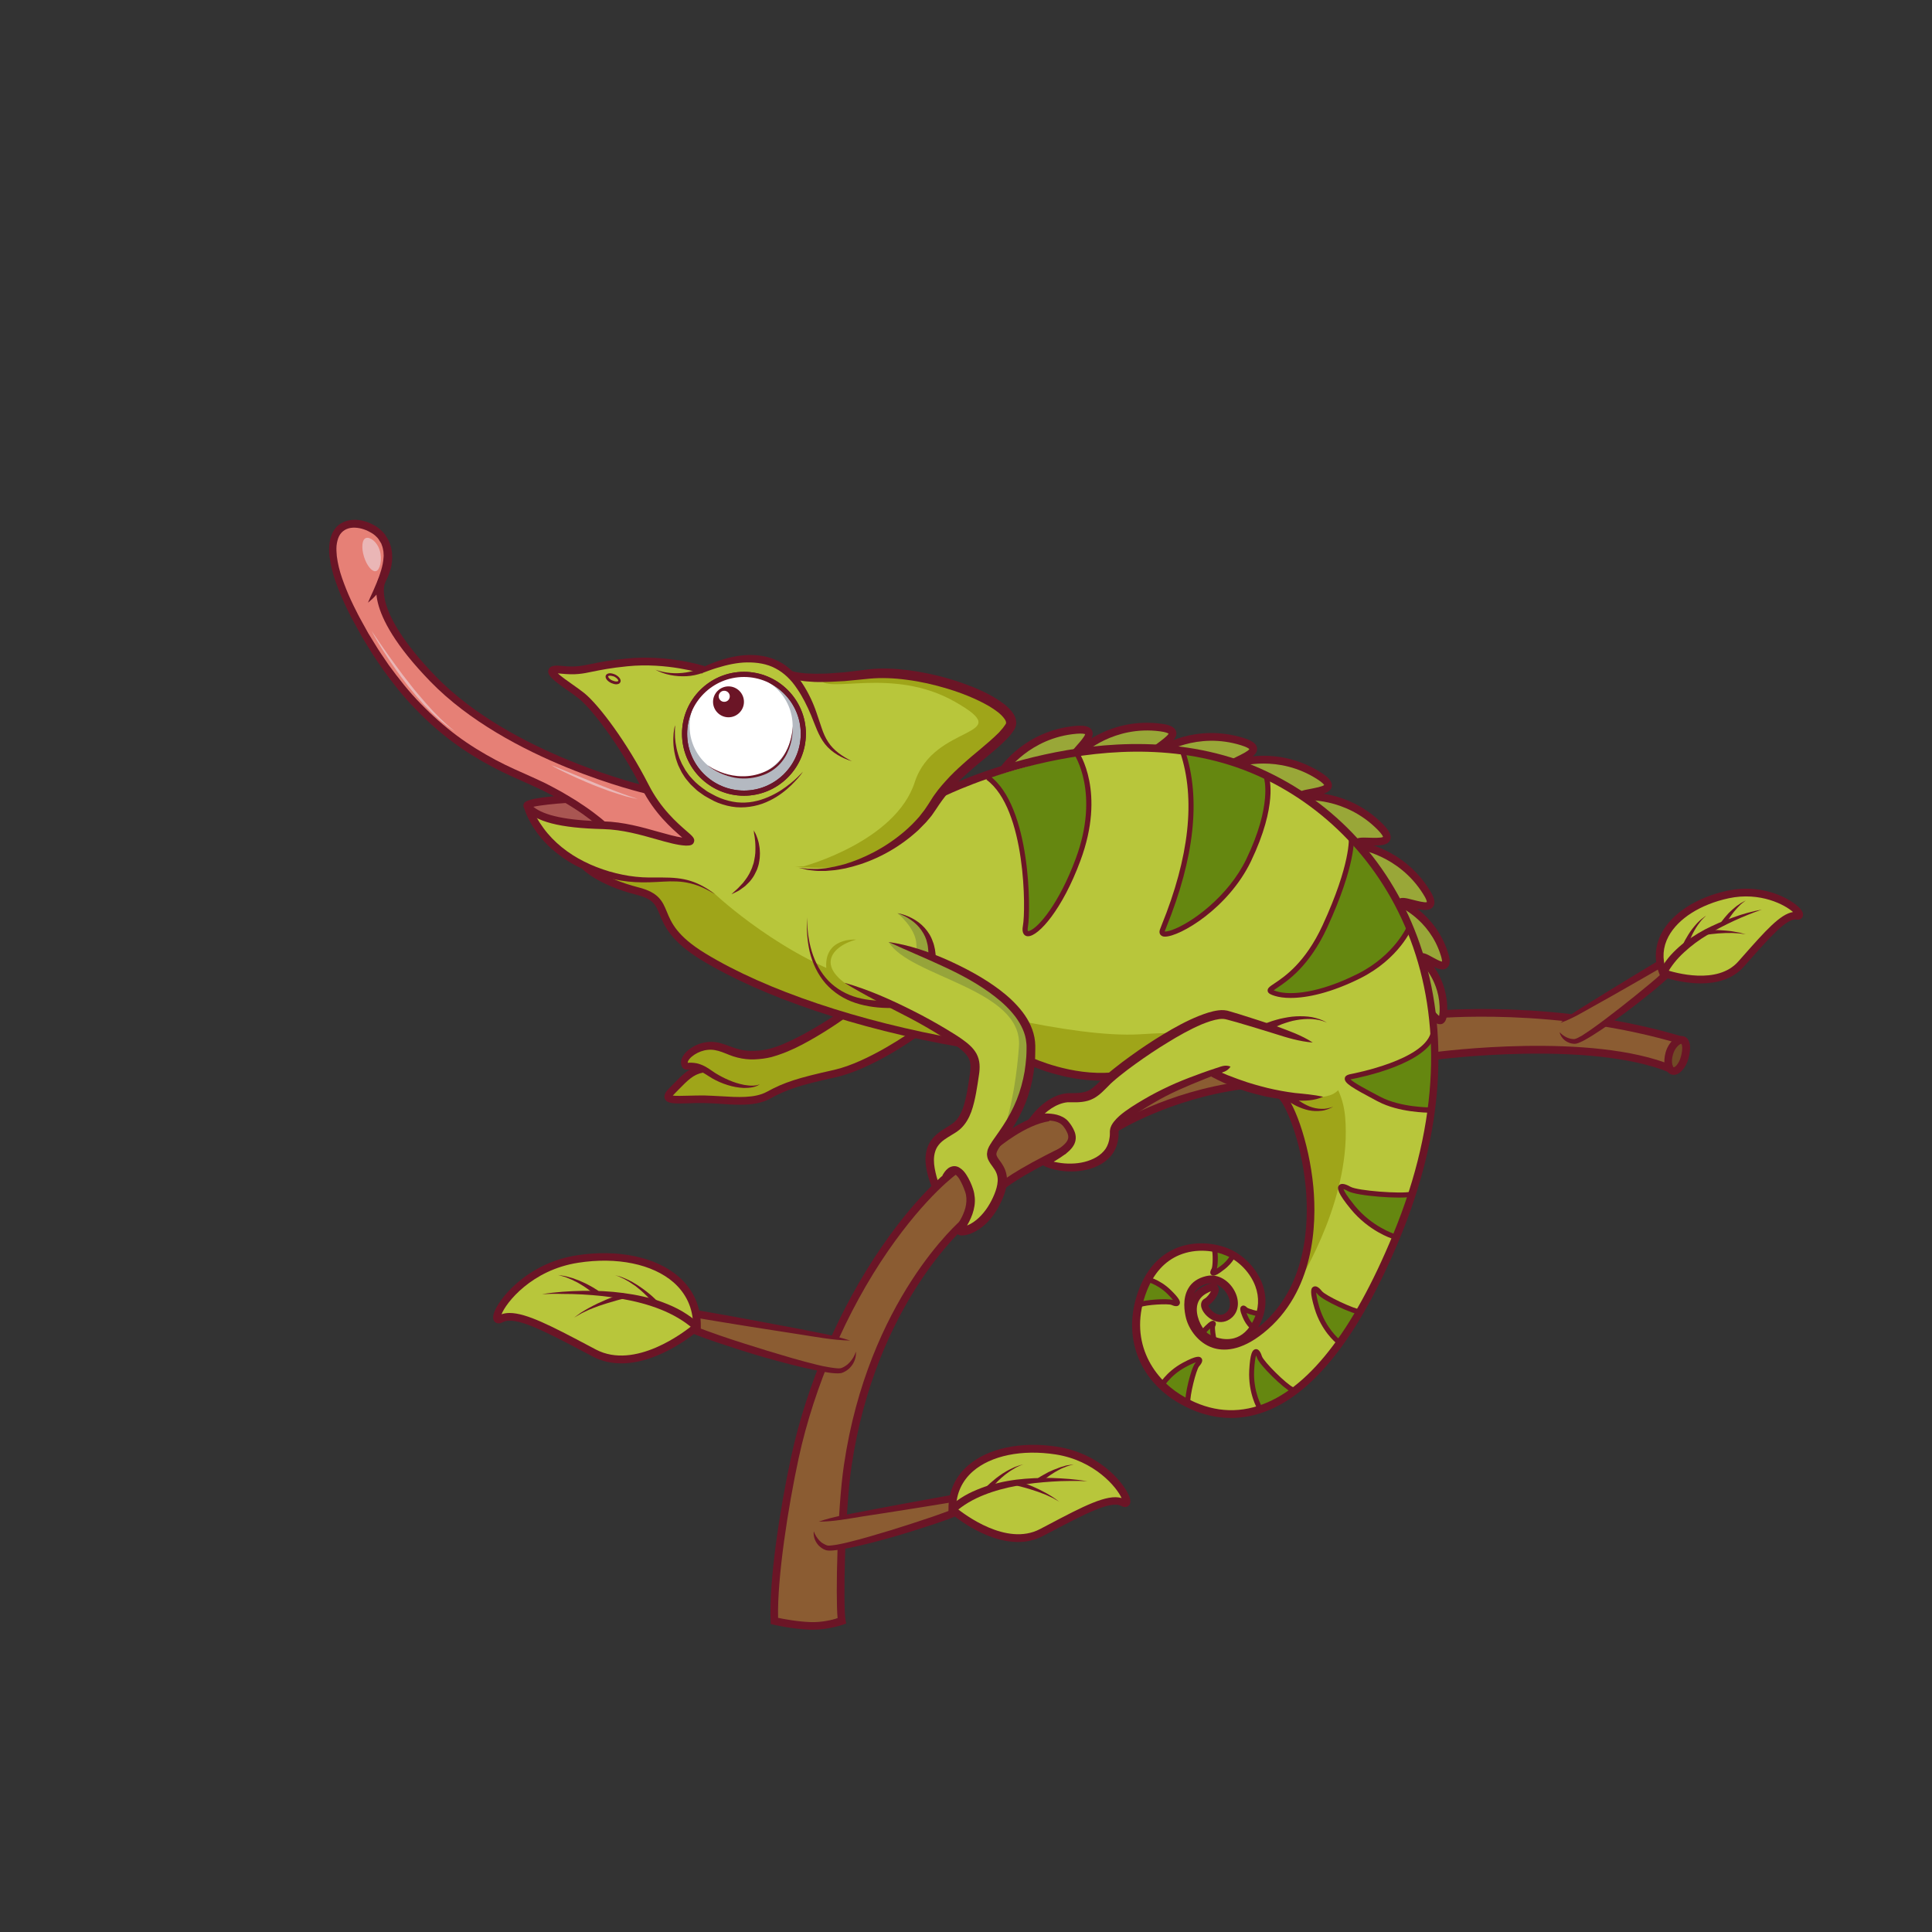 <?xml version="1.0" encoding="utf-8"?>
<svg id="master-artboard" viewBox="0 0 1500 1500" version="1.1" xmlns="http://www.w3.org/2000/svg" x="0px" y="0px" width="1500px" height="1500px" enable-background="new 0 0 1500 1500">
<rect x="0" y="0" width="1500" height="1500" fill="#333333" stroke="none"/>
<path fill="#8B5C32" d="M816.2,867.5c0,0-39.1,7.4-93.5,58c-54.4,50.6-84.3,134.6-84.3,134.6s-18.9,55.1-25.7,93.8&#10;&#9;&#9;&#9;c-9.7,54.5-12.8,99.5-8.9,104.5c3,3.9,49.8,3.2,49.8-5.8c0-23.9-8.7-139.3,43.2-232.8c27-48.7,71.9-94,86.2-102.9&#10;&#9;&#9;&#9;c14.3-8.9,48.3-28.8,49-30.5C832.5,884.8,834.4,867.5,816.2,867.5z" transform="matrix(1, 0, 0, 1, 5.684341886080802e-14, 1.4210854715202004e-14)"/><path fill="#8B5C32" d="M1113.4,819.9c0,0,85.8-8.7,122.4-3.1c36.7,5.5,61.3,14.3,66.5,15.7c5.3,1.4,19.2-24.2-26-32.4&#10;&#9;&#9;&#9;c-45.2-8.2-75-13.7-105.3-12.7c-30.2,0.9-57.7,0.6-57.7,0.6v34.7" transform="matrix(1, 0, 0, 1, 5.684341886080802e-14, 1.4210854715202004e-14)"/><path fill="#6B1526" d="M1306.5,811.1c-97.5-29.7-193.2-20.4-194.1-20.3l-0.6-5.9c1-0.1,97.8-9.6,196.5,20.5L1306.5,811.1z" transform="matrix(1, 0, 0, 1, 5.684341886080802e-14, 1.4210854715202004e-14)"/><g transform="matrix(1, 0, 0, 1, 5.684341886080802e-14, 1.4210854715202004e-14)">
			<path fill="#99A738" d="M778.8,597.8c0,0,18.5-27.8,56.5-31.2c27.5-2.4-11.4,22.7,0.3,22.1"/>
		</g><path fill="#99A738" d="M839.2,583.1c0,0,24.1-23.1,61.9-18.2c27.4,3.6-16.1,19.6-4.5,21.6" transform="matrix(1, 0, 0, 1, 8.526512829121202e-14, 2.1316282072803006e-14)"/><path fill="#99A738" d="M900.6,583c0,0,27.8-18.6,64.2-7.1c26.4,8.3-19.3,16.5-8.2,20.5" transform="matrix(1, 0, 0, 1, 8.526512829121202e-14, 2.1316282072803006e-14)"/><path fill="#99A738" d="M960.8,592.4c0,0,31.7-10.6,63.7,10.1c23.2,15-22.9,10.9-13.4,17.6" transform="matrix(1, 0, 0, 1, 8.526512829121202e-14, 2.1316282072803006e-14)"/><path fill="#99A738" d="M1011.9,618.3c0,0,33.2-3.4,60,23.8c19.4,19.7-24.8,5.6-16.9,14.3" transform="matrix(1, 0, 0, 1, 8.526512829121202e-14, 2.1316282072803006e-14)"/><path fill="#99A738" d="M1054.1,656.4c0,0,33.2,3.9,53.4,36.3c14.6,23.4-25.4,0.1-19.6,10.2" transform="matrix(1, 0, 0, 1, 8.526512829121202e-14, 2.1316282072803006e-14)"/><path fill="#99A738" d="M1086,700.8c0,0,25.8,10.1,35.3,40.2c6.9,21.9-20.4-5.2-17.9,4.1" transform="matrix(1, 0, 0, 1, 8.526512829121202e-14, 2.1316282072803006e-14)"/><path fill="#99A738" d="M1104.6,744.9c0,0,17.1,14.9,16,40.8c-0.8,18.7-14.2-9.7-14.9-1.8" transform="matrix(1, 0, 0, 1, 8.526512829121202e-14, 2.1316282072803006e-14)"/><g transform="matrix(1, 0, 0, 1, 5.684341886080802e-14, 1.4210854715202004e-14)">
			<path fill="#6B1526" d="M781.3,599.4l-4.9-3.3c0.8-1.2,19.8-29,58.7-32.5c4.9-0.4,10.7-0.4,12.7,3.5c2.3,4.5-2.5,10-7.2,15.3&#10;&#9;&#9;&#9;&#9;c-1.6,1.8-4,4.6-4.3,5.5c0-0.2,0.1-0.7-0.3-1.3c-0.2-0.3-0.4-0.5-0.5-0.6l0.3,5.7c-3.1,0.1-4.4-1.2-5-2.3&#10;&#9;&#9;&#9;&#9;c-1.5-3.1,1.3-6.1,5.4-10.8c2-2.2,6-6.8,6.3-8.6c-0.5-0.2-2.2-0.7-6.8-0.3C799.6,572.8,781.5,599.2,781.3,599.4z"/>
		</g><path fill="#6B1526" d="M896.1,589.5c-3.1-0.5-4.1-2.1-4.4-3.4c-0.8-3.3,2.6-5.7,7.6-9.4c2.4-1.8,7.3-5.4,8-7.1&#10;&#9;&#9;&#9;&#9;c-0.4-0.3-2-1.2-6.6-1.8c-36-4.7-59.2,17.2-59.5,17.4l-4.1-4.3c1-1,25.6-24.1,64.4-19c4.9,0.6,10.6,1.9,11.7,6.2&#10;&#9;&#9;&#9;&#9;c1.3,4.9-4.6,9.2-10.3,13.4c-2,1.4-4.9,3.6-5.4,4.4c0.1-0.1,0.3-0.7,0-1.4c-0.1-0.3-0.3-0.5-0.4-0.7L896.1,589.5z" transform="matrix(1, 0, 0, 1, 8.526512829121202e-14, 2.1316282072803006e-14)"/><path fill="#6B1526" d="M955.5,599.2c-2.9-1.1-3.6-2.8-3.7-4.1c-0.2-3.4,3.5-5.2,9.1-7.9c2.7-1.3,8.2-4,9.1-5.6&#10;&#9;&#9;&#9;&#9;c-0.4-0.4-1.7-1.5-6.2-2.9c-34.6-10.9-61.3,6.6-61.6,6.7l-3.3-4.9c1.2-0.8,29.4-19.2,66.7-7.5c4.7,1.5,10.1,3.7,10.4,8.1&#10;&#9;&#9;&#9;&#9;c0.4,5-6.2,8.3-12.5,11.4c-2.2,1.1-5.5,2.7-6.1,3.4c0.1-0.1,0.4-0.6,0.3-1.3c0-0.3-0.2-0.6-0.3-0.8L955.5,599.2z" transform="matrix(1, 0, 0, 1, 8.526512829121202e-14, 2.1316282072803006e-14)"/><path fill="#6B1526" d="M1009.5,622.5c-2.6-1.8-2.8-3.7-2.5-4.9c0.7-3.3,4.8-4.1,10.9-5.2c2.9-0.6,8.9-1.7,10.2-2.9&#10;&#9;&#9;&#9;&#9;c-0.3-0.5-1.3-1.9-5.2-4.4c-30.4-19.6-60.9-9.9-61.2-9.8l-1.9-5.6c1.3-0.5,33.4-10.8,66.3,10.4c4.1,2.7,8.7,6.3,7.9,10.6&#10;&#9;&#9;&#9;&#9;c-1,5-8.1,6.3-15.1,7.6c-2.4,0.5-6,1.1-6.8,1.7c0.1-0.1,0.5-0.5,0.6-1.2c0-0.3,0-0.6-0.1-0.8L1009.5,622.5z M1012.5,617.4&#10;&#9;&#9;&#9;&#9;L1012.5,617.4L1012.5,617.4z" transform="matrix(1, 0, 0, 1, 8.526512829121202e-14, 2.1316282072803006e-14)"/><path fill="#6B1526" d="M1052.8,658.4c-2.1-2.3-1.9-4.2-1.4-5.3c1.4-3.1,5.5-2.9,11.8-2.7c3,0.1,9.1,0.3,10.6-0.6&#10;&#9;&#9;&#9;&#9;c-0.1-0.5-0.8-2.1-4.1-5.5c-25.4-25.8-57.2-23-57.6-23l-0.6-5.9c1.4-0.1,35-3.2,62.4,24.7c3.4,3.5,7.1,8,5.4,12.1&#10;&#9;&#9;&#9;&#9;c-2,4.6-9.3,4.4-16.4,4.2c-2.4-0.1-6.1-0.2-7,0.2c0.2-0.1,0.6-0.4,0.9-1.1c0.1-0.3,0.1-0.6,0.1-0.8L1052.8,658.4z" transform="matrix(1, 0, 0, 1, 8.526512829121202e-14, 2.1316282072803006e-14)"/><path fill="#6B1526" d="M1106.6,706.5c-3.2,0-7-1-10.8-2c-2.3-0.6-5.9-1.5-6.8-1.4c0.2,0,0.7-0.2,1.1-0.8&#10;&#9;&#9;&#9;&#9;c0.2-0.3,0.3-0.5,0.3-0.8l-5,2.8c-1.5-2.7-0.9-4.5-0.2-5.5c2.1-2.7,6-1.7,12.1-0.1c2.9,0.7,8.8,2.3,10.5,1.7&#10;&#9;&#9;&#9;&#9;c0-0.6-0.3-2.3-2.8-6.2c-19.2-30.7-50.9-34.9-51.2-34.9l0.7-5.9c1.4,0.2,34.8,4.5,55.5,37.7c2.6,4.1,5.2,9.4,2.6,12.9&#10;&#9;&#9;&#9;&#9;C1111.3,705.8,1109.1,706.5,1106.6,706.5z" transform="matrix(1, 0, 0, 1, 8.526512829121202e-14, 2.1316282072803006e-14)"/><path fill="#6B1526" d="M1120,752.7c-3.2,0-7-2.1-10.8-4.2c-1.7-0.9-4.2-2.3-5-2.5c0.2,0,0.9,0,1.5-0.6c0.4-0.4,0.6-0.8,0.6-1.1&#10;&#9;&#9;&#9;&#9;l-5.6,1.5c-0.7-2.8,0.2-4.2,1.2-5c2.5-1.9,5.6-0.2,10.3,2.4c1.9,1.1,5.7,3.1,7.4,3.4c0-0.7-0.1-2.1-1-4.9&#10;&#9;&#9;&#9;&#9;c-8.9-28.5-33.3-38.3-33.5-38.4l2.2-5.5c1.1,0.4,27.2,10.9,37,42.1c1.3,4,2.3,9-0.8,11.5C1122.4,752.4,1121.2,752.7,1120,752.7z" transform="matrix(1, 0, 0, 1, 8.526512829121202e-14, 2.1316282072803006e-14)"/><path fill="#6B1526" d="M1117.9,795.2c-3.2,0-6.2-3.4-9.1-6.7c-1-1.1-2.5-2.8-3-3.2c0.2,0.1,0.9,0.3,1.8,0&#10;&#9;&#9;&#9;&#9;c0.8-0.4,1.2-1.1,1.2-1.3l-6-0.3c0.2-2.8,1.8-3.7,2.7-4c2.8-0.9,4.9,1.5,7.8,4.9c1.1,1.2,2.8,3.2,4,4.2c0.1-0.6,0.3-1.6,0.4-3.2&#10;&#9;&#9;&#9;&#9;c1-24.2-14.8-38.3-15-38.4l3.9-4.5c0.7,0.6,18.1,16.2,17,43.2c-0.2,3.6-0.8,7.9-4.1,9.1C1118.9,795.1,1118.4,795.2,1117.9,795.2z&#10;&#9;&#9;&#9;&#9;" transform="matrix(1, 0, 0, 1, 8.526512829121202e-14, 2.1316282072803006e-14)"/><path fill="#B8C63B" d="M542.5,518.9c0,0-27.2-5.5-47-5.3c-19.8,0.3-32.3,4.2-38.2,5.3c-5.9,1-19.5,0.3-23.8,0.9&#10;&#9;&#9;&#9;c-4.3,0.6-7.5,0.4-3.6,3.9c3.9,3.6,25.7,17.9,36.9,33.1c11.2,15.2,29.8,46.6,34.7,55c4.9,8.4,16.3,23.5,21.1,28&#10;&#9;&#9;&#9;c4.8,4.4,14.7,13.8,12.1,13.7c-2.6,0-18.5-3.5-30.5-6.6c-12-3-20.7-6.4-46.2-6.6c-25.5-0.2-37.2-6.6-38.4-7.1&#10;&#9;&#9;&#9;c-1.2-0.5-9.7-5.8-9.7-5.8s13.3,24.6,29.3,36.7c16,12.1,19.7,14.4,31.9,19.3c12.2,4.9,38.1,7.7,43.8,25.6&#10;&#9;&#9;&#9;c5.8,17.9,30.6,36.3,58.6,48.7c28.1,12.4,77.7,29.9,77.7,29.9s46.5,13,58.7,15.5c12.2,2.5,47,9.9,47,9.9s37.6,8.3,50.2,14&#10;&#9;&#9;&#9;c12.5,5.8,27.9,7.7,36.5,9.1c8.6,1.4,19.9-0.4,19.9-0.4s96.2-5.4,112.9,3.6c16.8,8.9,18,8.8,27.9,30.4c9.9,21.6,14.1,66,12.8,79.6&#10;&#9;&#9;&#9;c-1.3,13.5-6,45.2-17.5,60.1c-11.6,14.8-31.8,39.9-52.9,34.4c-21.1-5.6-24-24.1-24.3-35.6c-0.3-11.5,13.1-18.2,20.1-14.7&#10;&#9;&#9;&#9;c7,3.5,14.7,9.9,15,18.5c0.3,8.6-5.7,11.2-10.5,11.2s-10.9-5.1-10.9-9.3c0-4.2,6.1-6.7,6.4-9.3c0.3-2.6,0.6-9.9-9.9-0.6&#10;&#9;&#9;&#9;c-10.5,9.3-6.3,22-1.9,28.1c4.3,6.1,16.6,13.7,27.5,10.2c10.9-3.5,20.1-15.7,20.8-31c0.6-15.3-8.9-30.3-20.8-36.1&#10;&#9;&#9;&#9;c-11.8-5.7-30.5-12.9-48-1.5c-17.5,11.4-31.7,34.7-26.7,70c5.1,35.3,41.6,46.1,54.8,52.1c13.2,5.9,52.3,1,80.5-28.3&#10;&#9;&#9;&#9;c28.2-29.3,48.7-71.9,48.7-71.9s26.7-60.4,36.8-99.3c10.1-38.9,8-72,7.6-102.4c-0.4-30.4-14.1-62-23.1-84.8&#10;&#9;&#9;&#9;c-8.9-22.8-35.2-57.6-55.3-73.3c-20.1-15.7-43.5-36.4-105.5-51.2c-61.9-14.7-138.4,9.6-138.4,9.6l-35.2,11.6l-23.7,10.1&#10;&#9;&#9;&#9;c0,0,8.9-13.2,22.5-21.7c13.6-8.5,30.9-28.2,31.1-31c0.2-2.8,3.2-11.5-33.7-27c-37-15.6-72.4-13.2-72.4-13.2s-39.8,3.9-42.2,3.9&#10;&#9;&#9;&#9;c-2.4,0-18.7,0-18.7,0s-10.5-13.9-32.6-15.3C563.1,509.9,546.4,522.1,542.5,518.9z" transform="matrix(1, 0, 0, 1, 5.684341886080802e-14, 1.4210854715202004e-14)"/><path fill="#9FA519" d="M1002.8,1004.8c10.7-16.8,46.6-77.7,41.6-137.3c-5.9-70-107.1-67.7-159.2-64.5&#10;&#9;&#9;&#9;c-52.1,3.2-149.1-22.4-212.4-40c-63.2-17.6-117.5-68.7-117.5-68.7c-4.1-3.7-21.1-11.5-31.7-11.3c-10.6,0.2-30.3-0.8-38.6-0.8&#10;&#9;&#9;&#9;c-8.3,0-27-6.6-27-6.6s0.1,0.6,0.2,1.7c3.9,2.2,7.6,3.9,13,6.1c12.2,4.9,38.1,7.7,43.8,25.6c5.8,17.9,30.6,36.3,58.6,48.7&#10;&#9;&#9;&#9;c28.1,12.4,77.7,29.9,77.7,29.9s46.5,13,58.7,15.5c12.2,2.5,47,9.9,47,9.9s37.6,8.3,50.2,14c12.5,5.8,27.9,7.7,36.5,9.1&#10;&#9;&#9;&#9;c8.6,1.4,19.9-0.4,19.9-0.4s96.2-5.4,112.9,3.6c16.8,8.9,18,8.8,27.9,30.4c9.9,21.6,14.1,66,12.8,79.6&#10;&#9;&#9;&#9;C1016.2,961.5,1012.2,988.8,1002.8,1004.8z" transform="matrix(1, 0, 0, 1, 5.684341886080802e-14, 1.4210854715202004e-14)"/><path fill="#9FA519" d="M652,789.7c0,0-23.1,15.1-32.9,19.6c-9.8,4.5-28.1,11.6-43.4,9.4c-15.3-2.3-16.4-11.1-33.5-4.5&#10;&#9;&#9;&#9;c-17.2,6.6-11.4,14.2-8.3,14c3.1-0.2,12,1.4,9.4,2.3s-11,6-16.4,11.6c-5.5,5.6-12.2,11.5-4,11.7c8.2,0.2,47.9,2.3,57.1,1.1&#10;&#9;&#9;&#9;c9.2-1.3,7-3.1,29-10c22-6.9,42-11.1,48.7-13.6c6.7-2.5,36.3-17.6,36.3-17.6L710,803l-54.4-13.4&#10;&#9;&#9;&#9;C655.6,789.7,654.7,787.4,652,789.7z" transform="matrix(1, 0, 0, 1, 5.684341886080802e-14, 1.4210854715202004e-14)"/><path fill="#9FA519" d="M664.6,729.5c0,0-24.7-2-23.1,22c1.6,24,20.1,6.4,20.1,6.4L664.6,729.5z" transform="matrix(1, 0, 0, 1, 5.684341886080802e-14, 1.4210854715202004e-14)"/><path fill="#B8C63B" d="M655.6,763c0,0,62.4,28,79.2,40c16.7,12,24.5,15,21.8,31.6c-2.8,16.6-5.7,31.1-9.9,35.5&#10;&#9;&#9;&#9;c-4.2,4.4-20.5,11.5-22,22.8c-1.5,11.3,0,31.2,2.1,28.5c2.1-2.7,13.1-12.7,15.4-11.7c2.3,1,11.1,9.6,11.4,17.3&#10;&#9;&#9;&#9;c0.3,7.7,2.2,9.4-3,18.5c-5.2,9.2-5.9,12.2,0,9.8c5.8-2.4,18.9-12.3,22.7-21.2c3.8-8.9,6.1-15.3,5.3-19.3&#10;&#9;&#9;&#9;c-0.7-4-8.1-14.9-8.1-17.5c0-2.6,4.1-12.4,10.2-19.1c6.1-6.7,20-39.1,20.1-58.7c0.1-19.6-8.9-34.6-22.6-45.6&#10;&#9;&#9;&#9;c-13.7-11-38.6-24.3-54.9-30.6c-16.3-6.3-33.5-14.5-49.4-14.9C658,727.9,629.2,743.1,655.6,763z" transform="matrix(1, 0, 0, 1, 5.684341886080802e-14, 1.4210854715202004e-14)"/><path fill="#B8C63B" d="M1033.8,815.4c0,0-17.2-7.7-40.6-14.7c-23.3-7-39.9-15.8-51.4-12.9c-11.5,3-39.6,21.2-39.6,21.2&#10;&#9;&#9;&#9;s-34,21.9-40.3,28.1c-6.3,6.2-12.7,12.7-16.7,13.8c-4,1.1-21.4,1.1-27.6,5.3c-6.2,4.2-14,12.1-14,12.1s19.8-4.5,25.3,6&#10;&#9;&#9;&#9;c5.5,10.5,2,15.5-2.4,18.6c-4.4,3.1-14.2,8.8-14.2,8.8s12.9,7.1,26.3,5.2c13.4-2,24.6-12.4,25.4-18c0.8-5.7,0.2-13.3,4-17.2&#10;&#9;&#9;&#9;c3.8-3.8,32.6-21.4,32.6-21.4l38.7-16c0,0,22,11.5,38.7,14.3c16.7,2.9,46.2,6.4,57.1,0.7C1045.9,843.6,1049.7,826.3,1033.8,815.4z&#10;&#9;&#9;&#9;" transform="matrix(1, 0, 0, 1, 5.684341886080802e-14, 1.4210854715202004e-14)"/><path fill="#E68076" d="M501.6,611.8c0,0-38.4-8.1-61.7-18.3c-23.3-10.2-67.3-35.4-67.3-35.4s-28.4-21.8-48.3-44.6&#10;&#9;&#9;&#9;c-19.9-22.8-31.8-45.1-30.3-53.7c1.5-8.6,10.5-23.7,6.5-35.1c-4-11.4-24-25.5-35.9-14.5c-11.9,11-6,23.3,0,44.1&#10;&#9;&#9;&#9;c6,20.8,31.1,59.9,41.5,72.6c10.4,12.7,36.8,42.5,69.8,61.6c33,19.1,53.8,24.1,70.1,35.6c16.3,11.5,22.4,16.5,22.4,16.5&#10;&#9;&#9;&#9;s16,0.8,26.9,3.9c10.9,3.1,40,11.3,39.5,7.4c-0.6-3.8-15.2-14.4-15.2-14.4S504.5,618.9,501.6,611.8z" transform="matrix(1, 0, 0, 1, 5.684341886080802e-14, 1.4210854715202004e-14)"/><path fill="#A95652" d="M439.8,620.3c0,0-31.8,1.8-30.2,5.7c1.6,3.9,16.9,10.6,26.8,12.1c9.8,1.4,29.7,2.4,29.7,2.4&#10;&#9;&#9;&#9;S446.7,622.1,439.8,620.3z" transform="matrix(1, 0, 0, 1, 5.684341886080802e-14, 1.4210854715202004e-14)"/><path fill="#EAB6B6" d="M294.8,427.3c2.2,7.1,0.2,15.2-2.8,16.1c-3,0.9-7.2-4.1-9.4-11.2c-2.2-7.1-1.5-13.6,1.6-14.5&#10;&#9;&#9;&#9;C287.1,416.8,292.6,420.2,294.8,427.3z" transform="matrix(1, 0, 0, 1, 5.684341886080802e-14, 1.4210854715202004e-14)"/><path fill="#EAB6B6" d="M288.5,489.8c0,0,0.9,1.3,2.5,3.7c1.5,2.3,3.9,5.6,6.6,9.6c2.7,4,6,8.5,9.5,13.3c3.5,4.9,7.4,10,11.4,15&#10;&#9;&#9;&#9;c1.9,2.6,4,5,6,7.4c2,2.4,4.1,4.7,6,7c2,2.2,4,4.4,5.8,6.4c1.9,2,3.7,3.8,5.4,5.5c1.7,1.7,3.4,3.1,4.8,4.5&#10;&#9;&#9;&#9;c1.4,1.4,2.8,2.4,3.8,3.3c2.2,1.8,3.4,2.8,3.4,2.8s-1.3-0.9-3.6-2.5c-1.2-0.8-2.6-1.7-4.1-3c-1.5-1.2-3.3-2.6-5.1-4.2&#10;&#9;&#9;&#9;c-1.8-1.6-3.7-3.4-5.7-5.3c-1.9-2-4-4-6.1-6.2c-2-2.3-4.1-4.6-6.1-7c-2-2.4-4.1-4.9-6.1-7.4c-4-5.1-7.8-10.2-11.2-15.2&#10;&#9;&#9;&#9;c-1.8-2.4-3.3-4.9-4.9-7.2c-1.5-2.3-2.9-4.5-4.2-6.5c-2.6-4.1-4.6-7.6-6-10C289.2,491.2,288.5,489.8,288.5,489.8z" transform="matrix(1, 0, 0, 1, 5.684341886080802e-14, 1.4210854715202004e-14)"/><path fill="#EAB6B6" d="M428,594.1c0,0,4.2,1.6,10.5,4.2c6.3,2.6,14.6,6,22.9,9.4c4.1,1.8,8.4,3.3,12.3,4.9&#10;&#9;&#9;&#9;c3.9,1.6,7.6,2.9,10.8,4.1c1.6,0.6,3,1.1,4.3,1.5c1.3,0.4,2.4,0.8,3.4,1.1c1.9,0.6,2.9,1,2.9,1s-1.1-0.2-3-0.6&#10;&#9;&#9;&#9;c-1-0.2-2.1-0.5-3.5-0.8c-0.7-0.1-1.4-0.3-2.2-0.5c-0.7-0.2-1.5-0.5-2.3-0.7c-1.6-0.5-3.4-1-5.2-1.6c-1.9-0.6-3.8-1.2-5.8-1.9&#10;&#9;&#9;&#9;c-4-1.5-8.2-3-12.4-4.7c-2.1-0.9-4.2-1.7-6.2-2.6c-2-0.9-4-1.8-6-2.6c-3.9-1.7-7.4-3.5-10.5-4.9c-3.1-1.4-5.5-2.8-7.3-3.7&#10;&#9;&#9;&#9;C428.9,594.7,428,594.1,428,594.1z" transform="matrix(1, 0, 0, 1, 5.684341886080802e-14, 1.4210854715202004e-14)"/><path fill="#658710" d="M1110.7,861.9c0,0-23.6,0.2-39.9-8.4c-16.3-8.6-30.3-15.9-22.7-17.4c7.7-1.5,57.6-11.7,64.4-33.1" transform="matrix(1, 0, 0, 1, 5.684341886080802e-14, 1.4210854715202004e-14)"/><path fill="#658710" d="M1094.4,719.3c0,0-9.6,23.3-39.3,38.3c-29.7,15-52.9,17.5-64.8,13.7c-15.3-4.8,15.7-2.9,38.3-52.1&#10;&#9;&#9;&#9;c22.7-49.2,20.5-69.1,20.5-69.1s23.7,27,29,38.5C1083.4,700.1,1094.4,719.3,1094.4,719.3z" transform="matrix(1, 0, 0, 1, 5.684341886080802e-14, 1.4210854715202004e-14)"/><path fill="#658710" d="M1081.8,959.9c0,0-17.7-5.6-31.5-22.4c-15.2-18.5-8.8-17.9-2.7-14.4c6.1,3.5,40.4,6,47.8,4.1" transform="matrix(1, 0, 0, 1, 5.684341886080802e-14, 1.4210854715202004e-14)"/><path fill="#658710" d="M1038.6,1041.1c0,0-10.9-8.8-15.9-25.6c-5.5-18.4-1.2-16.2,2.1-12c3.3,4.3,26.8,14.9,32.6,15.4" transform="matrix(1, 0, 0, 1, 5.684341886080802e-14, 1.4210854715202004e-14)"/><path fill="#658710" d="M978.3,1093.6c0,0-7.3-12-6.4-29.4c1-19.1,4.3-15.7,6-10.6c1.7,5.1,20.2,23.1,25.5,25.4" transform="matrix(1, 0, 0, 1, 5.684341886080802e-14, 1.4210854715202004e-14)"/><path fill="#658710" d="M900.8,1077.2c0,0,5.5-10.5,18.5-17.5c14.3-7.6,13.3-3.7,10.3-0.2c-3,3.4-7.9,24.7-7.3,29.5" transform="matrix(1, 0, 0, 1, 5.684341886080802e-14, 1.4210854715202004e-14)"/><path fill="#658710" d="M889.3,992.8c0,0,9.7,1.8,18.5,10.4c9.6,9.5,6.2,9.7,2.7,8.1c-3.5-1.5-21.7-0.2-25.4,1.5" transform="matrix(1, 0, 0, 1, 5.684341886080802e-14, 1.4210854715202004e-14)"/><path fill="#658710" d="M958.3,972.9c0,0-2,6.2-9.3,11.6c-8.1,6-8,3.8-6.6,1.6c1.4-2.2,1.4-13.9,0.3-16.3" transform="matrix(1, 0, 0, 1, 5.684341886080802e-14, 1.4210854715202004e-14)"/><path fill="#658710" d="M973.9,1031.5c0,0-4.4-2.8-7.2-9.6c-3-7.5-1.4-7,0.1-5.4c1.4,1.5,10.5,3.9,12.6,3.5" transform="matrix(1, 0, 0, 1, 5.684341886080802e-14, 1.4210854715202004e-14)"/><path fill="#658710" d="M932.5,1037.7c0,0,0-2.2,4.7-6.8c5.1-5,5.3-3.5,4.5-1.8c-0.8,1.7,0.3,10,1.4,11.6" transform="matrix(1, 0, 0, 1, 5.684341886080802e-14, 1.4210854715202004e-14)"/><path fill="#658710" d="M983.3,603.7c0,0,7,20.7-13.8,64.1c-20.8,43.4-71.4,66-67,54.5c4.4-11.5,35.3-80,15.9-138.5&#10;&#9;&#9;&#9;C918.4,583.8,965.1,591.2,983.3,603.7z" transform="matrix(1, 0, 0, 1, 5.684341886080802e-14, 1.4210854715202004e-14)"/><path fill="#8B5C32" d="M866,872.6c0,0,31.8-12.5,40.3-15.5c8.4-2.9,52-14.3,52-14.3l-14.7-10.3&#10;&#9;&#9;&#9;C943.6,832.5,896.8,849.1,866,872.6z" transform="matrix(1, 0, 0, 1, 5.684341886080802e-14, 1.4210854715202004e-14)"/><path fill="#658710" d="M835.4,584.3c0,0,21.4,30.4,1.6,83.4c-18.7,50-44.1,67.8-40.9,51.3c2.4-12.4,2.2-92.5-29.2-115.2" transform="matrix(1, 0, 0, 1, 5.684341886080802e-14, 1.4210854715202004e-14)"/><path fill="#9FA519" d="M723.6,626.5c3-3.6,8.6-8.5,15.4-14.1l-7.9,3.4c0,0,8.9-13.2,22.5-21.7c13.6-8.5,30.9-28.2,31.1-31&#10;&#9;&#9;&#9;c0.2-2.8,3.2-11.5-33.7-27c-37-15.6-72.4-13.2-72.4-13.2s-39.8,3.9-42.2,3.9c4.5,13.1,56.2-9.9,105.3,18.2&#10;&#9;&#9;&#9;c49.2,28.1-16.5,16-31.5,62.3c-15,46.3-86.5,65.4-86.5,65.4h-6.4C690.7,680.9,712.4,640.1,723.6,626.5z" transform="matrix(1, 0, 0, 1, 5.684341886080802e-14, 1.4210854715202004e-14)"/><path fill="#714A26" d="M1308,821.2c-1.8,6.6-6,11.1-9.3,10.2c-3.3-0.9-4.5-7-2.6-13.5c1.8-6.6,7-11.2,10.3-10.3&#10;&#9;&#9;&#9;C1309.6,808.5,1309.8,814.6,1308,821.2z" transform="matrix(1, 0, 0, 1, 5.684341886080802e-14, 1.4210854715202004e-14)"/><path fill="#6B1526" d="M1299.6,834.5c-0.6,0-1.1-0.1-1.7-0.2c-2.7-0.8-4.6-3.2-5.4-7c-0.6-3-0.3-6.6,0.7-10.3&#10;&#9;&#9;&#9;c2.3-8,8.8-13.8,14-12.4c4.9,1.4,6.3,8,3.7,17.3l0,0c-1,3.6-2.7,6.8-4.8,9.1C1304,833.3,1301.8,834.5,1299.6,834.5z M1305.4,810.4&#10;&#9;&#9;&#9;c-1.2,0-5,2.9-6.5,8.3c-0.8,2.7-1,5.4-0.6,7.5c0.3,1.6,0.9,2.3,1.1,2.4c0.2,0.1,1.1-0.2,2.2-1.4c1.4-1.6,2.7-4,3.4-6.7l0,0&#10;&#9;&#9;&#9;c1.8-6.4,0.9-9.6,0.4-10C1305.5,810.4,1305.4,810.4,1305.4,810.4z" transform="matrix(1, 0, 0, 1, 5.684341886080802e-14, 1.4210854715202004e-14)"/><path fill="#96A43A" d="M778,881.2c0,0,4.3-6.2,9.7-15.5c6.1-13.1,12.8-32.7,12.9-46.3c0.1-19.6-8.9-34.6-22.6-45.6&#10;&#9;&#9;&#9;c-13.7-11-38.7-24.1-54.9-30.6c-13.3-5.3-0.5-5.8-16.3-6.3c-4.4-0.1-15.2-5.1-16.9-5.6c16.3,27.4,104.6,36.3,101.2,81.3&#10;&#9;&#9;&#9;C787.8,857.8,778,881.2,778,881.2z" transform="matrix(1, 0, 0, 1, 5.684341886080802e-14, 1.4210854715202004e-14)"/><path fill="#96A43A" d="M696.8,709c0,0,14.2,11.4,14.7,24.2c0.3,7.7,0,4.8,3.2,6.4c3.2,1.6,9.5,3.8,8.1-4&#10;&#9;&#9;&#9;C721.4,727.8,714,711.7,696.8,709z" transform="matrix(1, 0, 0, 1, 5.684341886080802e-14, 1.4210854715202004e-14)"/><path fill="#6B1526" d="M508.9,520c7.7,2.7,15.9,3.3,23.7,2.1c3.9-0.6,7.7-1.7,11.3-3.3c1.8-0.7,3.7-1.6,5.6-2.5&#10;&#9;&#9;&#9;c1.9-0.8,3.8-1.6,5.8-2.3c7.8-2.9,16-5,24.5-5.4c8.5-0.4,17.3,0.9,25.1,5c7.8,4.1,14,10.6,18.5,17.7c4.5,7,8.1,14.7,10.7,22.5&#10;&#9;&#9;&#9;l3.9,11.6c1.3,3.8,2.8,7.4,5,10.7c4.2,6.6,11.1,11.2,18.4,14.9c-7.7-2.4-15.4-6.5-20.8-13.2c-5.3-6.8-7.7-14.9-10.8-22.3&#10;&#9;&#9;&#9;c-3.1-7.4-6.6-14.5-11.1-21c-4.3-6.5-9.8-12-16.5-15.5c-6.6-3.6-14.4-4.8-22.2-4.7c-7.8,0.1-15.6,1.9-23.2,4.2&#10;&#9;&#9;&#9;c-1.9,0.5-3.8,1.3-5.7,1.9c-1.9,0.7-3.7,1.4-5.7,2.1c-4,1.4-8.2,2.3-12.4,2.5C524.6,525.4,516.2,523.9,508.9,520z" transform="matrix(1, 0, 0, 1, 5.684341886080802e-14, 1.4210854715202004e-14)"/><path fill="#6B1526" d="M533.5,656.5c-0.5,0-1,0-1.4,0c-6.1-0.3-13.7-2.4-22.5-4.9c-12.3-3.5-26.3-7.5-41.4-7.9&#10;&#9;&#9;&#9;c-33.7-0.8-52.5-5.7-61-15.8c-0.9-1.1-1.1-2.5-0.6-3.7c0.7-1.6,2.1-4.8,33-6.7l0.4,5.9c-9.6,0.6-20.7,1.8-25.9,3&#10;&#9;&#9;&#9;c8.4,6.9,26.2,10.6,54.2,11.3c15.8,0.4,30.8,4.7,42.8,8.1c7.2,2,13.5,3.8,18.6,4.5c-0.3-0.3-0.6-0.5-0.9-0.8&#10;&#9;&#9;&#9;c-7.2-6.3-20.7-17.9-30.6-37.5c-17.8-34.9-39.4-62-48.4-69.3c-2.3-1.9-5.4-4.1-8.7-6.4c-11.4-8-16.8-12.1-15.2-16.4&#10;&#9;&#9;&#9;c1.2-3.3,5.6-3.4,10.1-2.9c10.5,1.1,15,0.1,23.1-1.5c6.2-1.3,13.9-2.9,27.4-4.2c31.6-3.2,59.4,5.5,60.6,5.9l-1.8,5.7&#10;&#9;&#9;&#9;c-0.3-0.1-27.9-8.7-58.2-5.6c-13.2,1.3-20.8,2.9-26.8,4.1c-8.1,1.7-13.4,2.8-24.9,1.6c-0.9-0.1-1.7-0.1-2.3-0.2&#10;&#9;&#9;&#9;c2.6,2.5,8,6.2,11.5,8.7c3.4,2.4,6.5,4.6,9,6.6c11.5,9.3,33.3,38.5,50,71.2c9.4,18.5,22.3,29.7,29.2,35.7c4.9,4.2,7.1,6.1,5.9,9&#10;&#9;&#9;&#9;C537.9,656.2,535.5,656.5,533.5,656.5z" transform="matrix(1, 0, 0, 1, 5.684341886080802e-14, 1.4210854715202004e-14)"/><path fill="#6B1526" d="M412.5,625.3c0.9,2.9,2.4,6.2,4,9.1c1.6,3,3.5,5.9,5.5,8.6c4,5.5,8.9,10.5,14.2,14.8&#10;&#9;&#9;&#9;c10.7,8.7,23.5,14.8,36.9,18.8c6.7,1.9,13.6,3.4,20.5,4.1c7,0.8,14,0.6,21.2,0.6c7.2,0,14.6,0.5,21.5,2.7&#10;&#9;&#9;&#9;c6.9,2.2,13.2,5.9,18.9,10.3c-6.1-3.7-12.5-6.9-19.4-8.5c-6.8-1.7-13.9-1.7-20.9-1.3c-7.1,0.4-14.3,0.8-21.6,0.4&#10;&#9;&#9;&#9;c-7.3-0.4-14.5-1.6-21.6-3.4c-7-2-14-4.2-20.6-7.5c-6.7-3-13-7-18.8-11.6c-5.8-4.6-11-9.9-15.4-15.9c-2.1-3-4.2-6.1-5.9-9.5&#10;&#9;&#9;&#9;c-1.8-3.3-3.2-6.6-4.3-10.5L412.5,625.3z" transform="matrix(1, 0, 0, 1, 5.684341886080802e-14, 1.4210854715202004e-14)"/><path fill="#B4B9C1" d="M623.7,569.7c0,25.4-20.6,46.1-46.1,46.1c-25.4,0-46.1-20.6-46.1-46.1c0-25.4,20.6-46.1,46.1-46.1&#10;&#9;&#9;&#9;C603,523.6,623.7,544.3,623.7,569.7z" transform="matrix(1, 0, 0, 1, 5.684341886080802e-14, 1.4210854715202004e-14)"/><path fill="#6B1526" d="M577.6,617.8c-26.5,0-48.1-21.6-48.1-48.1c0-26.5,21.6-48.1,48.1-48.1c26.5,0,48.1,21.6,48.1,48.1&#10;&#9;&#9;&#9;C625.7,596.2,604.1,617.8,577.6,617.8z M577.6,525.6c-24.3,0-44.1,19.8-44.1,44.1s19.8,44.1,44.1,44.1c24.3,0,44.1-19.8,44.1-44.1&#10;&#9;&#9;&#9;S601.9,525.6,577.6,525.6z" transform="matrix(1, 0, 0, 1, 5.684341886080802e-14, 1.4210854715202004e-14)"/><path fill="#FFFFFF" d="M615.4,563.7c0,22.1-17.9,40-40,40c-22.1,0-40-17.9-40-40c0-22.1,17.9-40,40-40&#10;&#9;&#9;&#9;C597.5,523.6,615.4,541.6,615.4,563.7z" transform="matrix(1, 0, 0, 1, 5.684341886080802e-14, 1.4210854715202004e-14)"/><path fill="#6B1526" d="M577.6,617.8c-26.5,0-48.1-21.6-48.1-48.1c0-26.5,21.6-48.1,48.1-48.1c26.5,0,48.1,21.6,48.1,48.1&#10;&#9;&#9;&#9;C625.7,596.2,604.1,617.8,577.6,617.8z M577.6,525.6c-24.3,0-44.1,19.8-44.1,44.1s19.8,44.1,44.1,44.1c24.3,0,44.1-19.8,44.1-44.1&#10;&#9;&#9;&#9;S601.9,525.6,577.6,525.6z" transform="matrix(1, 0, 0, 1, 5.684341886080802e-14, 1.4210854715202004e-14)"/><path fill="#6B1526" d="M614.9,521c0,0,0.1,0,0.3,0.1c0.2,0.1,0.4,0.2,0.7,0.2c0.3,0.1,0.6,0.2,1,0.3c0.4,0.1,1.1,0.2,1.7,0.3&#10;&#9;&#9;&#9;c1.3,0.3,3,0.5,5,0.7c2,0.3,4.3,0.3,6.9,0.4c2.6,0.2,5.5,0,8.7,0c3.2,0,6.6-0.3,10.3-0.6c1.8-0.1,3.8-0.3,5.7-0.4&#10;&#9;&#9;&#9;c2-0.2,4-0.5,6-0.7c4.2-0.5,8.6-1,13.1-1.6c9.6-1.1,19.9-0.7,30.7,0.6c10.7,1.4,21.9,3.7,33.2,7.1c5.6,1.7,11.3,3.7,16.9,5.9&#10;&#9;&#9;&#9;c5.6,2.3,11.3,4.9,16.7,8.1c2.7,1.6,5.4,3.4,8,5.4c2.6,2.1,5.1,4.4,7.2,7.7c1,1.7,1.9,3.7,2,6.3c0.1,1.2-0.2,2.5-0.6,3.7&#10;&#9;&#9;&#9;c-0.2,0.6-0.5,1.2-0.8,1.7l-0.2,0.4c0.1-0.1-0.2,0.3-0.2,0.3l-0.1,0.1l-0.3,0.5c-0.9,1.2-1.7,2.5-2.9,3.8l-1.7,1.9&#10;&#9;&#9;&#9;c-0.6,0.6-1.1,1.2-1.7,1.7c-4.5,4.6-9.4,8.5-14.1,12.5c-4.8,3.9-9.5,7.7-13.9,11.7c-4.5,3.9-8.8,8-12.7,12.2&#10;&#9;&#9;&#9;c-2,2.1-3.8,4.3-5.6,6.5c-1.7,2.3-3.5,4.5-5,6.8c-0.8,1.2-1.6,2.4-2.4,3.6c-0.8,1.2-1.6,2.3-2.4,3.5c-0.4,0.6-0.8,1.2-1.2,1.7&#10;&#9;&#9;&#9;l-1.4,1.7c-1,1.1-1.9,2.3-2.9,3.4c-2,2.1-4,4.1-6,6.1c-2.1,1.8-4.1,3.7-6.3,5.4c-8.5,6.8-17.3,12.1-25.9,16&#10;&#9;&#9;&#9;c-8.6,4-16.8,6.5-24.3,8.2c-3.8,0.7-7.3,1.4-10.6,1.6c-1.6,0.1-3.2,0.3-4.7,0.4c-1.5,0-2.9,0-4.3,0c-2.7,0.1-5.1-0.3-7.2-0.5&#10;&#9;&#9;&#9;c-1-0.1-2-0.2-2.9-0.4c-0.9-0.2-1.7-0.4-2.4-0.6c-2.8-0.7-4.3-1-4.3-1s1.5,0.2,4.4,0.5c0.7,0.1,1.5,0.2,2.4,0.3&#10;&#9;&#9;&#9;c0.9,0.1,1.8,0,2.9,0.1c2.1,0,4.5,0.2,7.1-0.1c1.3-0.1,2.7-0.2,4.2-0.4c1.5-0.2,3-0.5,4.5-0.8c3.2-0.4,6.5-1.5,10.1-2.3&#10;&#9;&#9;&#9;c7.1-2.1,14.9-5.2,22.9-9.4c8-4.2,16.3-9.7,24.1-16.4c2-1.7,3.8-3.5,5.7-5.3c1.8-1.9,3.7-3.8,5.4-5.8c0.8-1,1.6-2,2.4-3.1l1.2-1.5&#10;&#9;&#9;&#9;c0.4-0.5,0.8-1.2,1.2-1.7c0.8-1.2,1.6-2.4,2.4-3.6c0.8-1.2,1.5-2.4,2.3-3.6c1.5-2.6,3.4-4.9,5.2-7.4c1.9-2.3,3.8-4.7,5.9-6.9&#10;&#9;&#9;&#9;c4.1-4.6,8.5-8.8,13.1-12.9c9.1-8.3,19.1-15.7,27.5-24c0.5-0.5,1.1-1,1.5-1.6l1.3-1.5c0.9-0.9,1.8-2.3,2.7-3.5l0.3-0.5l0.1-0.1&#10;&#9;&#9;&#9;c0.1-0.1-0.2,0.2-0.1,0.1l0.1-0.1c0.1-0.1,0.1-0.3,0.2-0.4c0.1-0.3,0.1-0.5,0.1-0.8c0-0.6-0.3-1.5-0.9-2.4&#10;&#9;&#9;&#9;c-1.2-1.9-3.2-3.9-5.3-5.6c-2.2-1.7-4.6-3.3-7.1-4.8c-10.1-5.8-21.1-10.1-31.9-13.4c-10.8-3.3-21.6-5.7-31.8-7&#10;&#9;&#9;&#9;c-10.2-1.4-20.1-1.7-28.9-0.9c-4.6,0.5-9,0.9-13.2,1.3c-2.1,0.2-4.2,0.4-6.2,0.6c-2,0.1-4,0.2-5.9,0.3c-3.8,0.2-7.3,0.4-10.7,0.4&#10;&#9;&#9;&#9;c-3.3,0-6.3,0.1-9.1-0.2c-2.8-0.2-5.2-0.3-7.4-0.7c-2.2-0.3-4-0.5-5.5-1c-0.8-0.2-1.4-0.3-2-0.5c-0.7-0.2-1.2-0.4-1.7-0.6&#10;&#9;&#9;&#9;c-0.5-0.2-0.8-0.3-0.9-0.4c-0.2-0.1-0.3-0.1-0.3-0.1L614.9,521z" transform="matrix(1, 0, 0, 1, 5.684341886080802e-14, 1.4210854715202004e-14)"/><path fill="#6B1526" d="M585.1,644.5c0,0,0.1,0.2,0.3,0.6c0.2,0.4,0.6,0.9,0.9,1.6c0.4,0.7,0.8,1.6,1.2,2.7&#10;&#9;&#9;&#9;c0.4,1.1,0.9,2.3,1.2,3.6c0.2,0.7,0.4,1.4,0.5,2.1c0.2,0.7,0.2,1.5,0.4,2.3c0.3,1.6,0.3,3.3,0.4,5.1c0,0.9-0.1,1.8-0.1,2.7&#10;&#9;&#9;&#9;l-0.1,1.4c-0.1,0.5-0.2,0.9-0.2,1.4c-0.2,0.9-0.3,1.9-0.5,2.8c-0.2,0.9-0.5,1.8-0.8,2.7c-0.5,1.9-1.5,3.5-2.3,5.2&#10;&#9;&#9;&#9;c-0.4,0.9-0.9,1.6-1.4,2.4c-0.5,0.7-1,1.5-1.6,2.2c-1,1.4-2.4,2.6-3.5,3.7c-0.3,0.3-0.6,0.6-0.8,0.8c-0.3,0.2-0.6,0.5-0.9,0.7&#10;&#9;&#9;&#9;c-0.6,0.4-1.2,0.9-1.8,1.3c-1.1,0.8-2.1,1.6-3.2,2.1c-1,0.5-1.9,1-2.6,1.3c-1.4,0.7-2.3,1.1-2.3,1.1s0.7-0.7,1.8-1.7&#10;&#9;&#9;&#9;c0.6-0.5,1.3-1.2,2.1-1.9c0.9-0.7,1.6-1.6,2.6-2.6c0.5-0.5,0.9-1,1.4-1.5c0.2-0.3,0.5-0.5,0.8-0.8c0.2-0.3,0.4-0.6,0.7-0.9&#10;&#9;&#9;&#9;c0.9-1.2,1.9-2.4,2.8-3.8c0.8-1.4,1.8-2.8,2.4-4.3c0.7-1.5,1.5-3.1,1.9-4.7c0.3-0.8,0.6-1.6,0.8-2.4c0.2-0.8,0.3-1.7,0.5-2.5&#10;&#9;&#9;&#9;c0.4-1.6,0.5-3.3,0.7-4.9c0-1.6,0.2-3.2,0.1-4.7c0-1.5-0.1-2.9-0.2-4.3c-0.1-1.3-0.3-2.5-0.4-3.6c-0.2-1.1-0.3-2-0.5-2.8&#10;&#9;&#9;&#9;C585.4,645.4,585.1,644.5,585.1,644.5z" transform="matrix(1, 0, 0, 1, 5.684341886080802e-14, 1.4210854715202004e-14)"/><path fill="#6B1526" d="M744.8,812.8c-79.8-14-152.7-38.6-200-67.3c-24-14.6-29-26.7-32.6-35.4c-3.1-7.5-4.9-12.1-17.7-15.3&#10;&#9;&#9;&#9;c-30.5-7.8-41.8-19.6-42.3-20.1l4.3-4.1c0.1,0.1,10.8,11.1,39.4,18.4c15.7,4,18.5,10.9,21.8,18.8c3.5,8.5,7.8,19,30.2,32.6&#10;&#9;&#9;&#9;c46.7,28.4,118.8,52.7,197.9,66.6L744.8,812.8z" transform="matrix(1, 0, 0, 1, 5.684341886080802e-14, 1.4210854715202004e-14)"/><path fill="#6B1526" d="M626.8,712.3c-0.3,9,0.9,18,3.5,26.5c2.6,8.5,6.9,16.5,13,22.8c6.1,6.2,13.9,10.6,22.3,12.9&#10;&#9;&#9;&#9;c8.4,2.3,17.2,2.8,25.9,2.2l0.2,5.9c-9.2,0.1-18.6-1-27.5-3.9c-8.9-2.9-17-8.1-23.2-15.1c-6.1-7-10.1-15.6-12.3-24.4&#10;&#9;&#9;&#9;C626.7,730.4,626,721.2,626.8,712.3z" transform="matrix(1, 0, 0, 1, 5.684341886080802e-14, 1.4210854715202004e-14)"/><path fill="#6B1526" d="M689.9,731.4c15.7,2.2,30.8,7.4,45.2,13.7c14.4,6.5,28.5,13.9,41.3,23.6c6.4,4.9,12.4,10.4,17.4,16.9&#10;&#9;&#9;&#9;c5,6.5,8.9,14.3,9.8,23c0.1,1.1,0.1,2.1,0.2,3.2l0,3c0,2-0.1,4-0.1,6c-0.2,4-0.6,8-1.2,12c-1.2,8-3.3,15.9-6.2,23.4&#10;&#9;&#9;&#9;c-3,7.5-6.9,14.7-11.3,21.4c-2.2,3.4-4.5,6.6-6.8,9.8c-1.1,1.6-2.2,3.1-3.1,4.7c-0.9,1.5-1.5,2.9-1.5,3.8&#10;&#9;&#9;&#9;c-0.1,0.9,0.4,1.9,1.3,3.4c0.9,1.4,2.3,3,3.4,4.9c1.2,1.9,2.2,4,2.8,6.3c0.6,2.3,0.8,4.6,0.7,6.9c-0.3,4.5-1.5,8.6-3.1,12.5&#10;&#9;&#9;&#9;c-1.6,3.8-3.4,7.5-5.7,11c-4.5,7-10.7,13.3-18.9,16.7c-2.1,0.8-4.2,1.5-7,1.6c-0.7,0-1.5,0-2.7-0.4c-0.6-0.3-1.5-0.5-2.4-2.1&#10;&#9;&#9;&#9;c-0.4-0.8-0.5-1.9-0.3-2.6c0-0.2,0.1-0.4,0.1-0.5l0.1-0.2l0.1-0.3c0.7-1.4,1.2-2,1.7-2.9c2.1-3.2,3.8-6.4,5-9.8&#10;&#9;&#9;&#9;c1.2-3.3,1.8-6.8,1.6-10.2c-0.1-1.7-0.4-3.4-1-5c-0.5-1.6-1.3-3.5-2-5.1c-0.8-1.7-1.6-3.3-2.5-4.8c-0.9-1.4-2-2.7-3-3.3&#10;&#9;&#9;&#9;c-0.5-0.3-0.8-0.4-1.1-0.4c-0.3,0-0.6,0.1-1,0.4c-0.9,0.6-2,2-2.8,3.5l-5.2-2.9c1.1-1.9,2.3-3.9,4.5-5.6c1.1-0.8,2.7-1.5,4.4-1.6&#10;&#9;&#9;&#9;c1.7-0.1,3.3,0.5,4.5,1.3c2.4,1.5,3.8,3.3,5,5.1c1.2,1.8,2.2,3.7,3.1,5.6c0.9,1.9,1.6,3.7,2.3,5.8c0.7,2.1,1.1,4.3,1.3,6.5&#10;&#9;&#9;&#9;c0.4,4.4-0.4,8.9-1.8,12.9c-1.4,4-3.4,7.8-5.6,11.2c-0.5,0.8-1.1,1.8-1.3,2.1l0,0l0,0c0-0.1,0.1-0.2,0.1-0.3&#10;&#9;&#9;&#9;c0.1-0.5,0.1-1.3-0.2-1.9c-0.7-1.2-1.2-1.2-1.3-1.3c-0.3-0.1,0,0,0.2,0c1.2,0,2.9-0.5,4.4-1.1c6.3-2.7,11.6-8.1,15.6-14.2&#10;&#9;&#9;&#9;c2-3.1,3.7-6.4,5.1-9.8c1.4-3.4,2.4-6.9,2.6-10.2c0.2-3.3-0.6-6.3-2.4-9.1c-0.9-1.5-2.1-2.9-3.3-4.7c-0.6-0.9-1.2-2-1.8-3.2&#10;&#9;&#9;&#9;c-0.5-1.3-0.8-2.8-0.8-4.3c0.1-1.5,0.4-2.9,0.9-4.1c0.5-1.2,1-2.2,1.6-3.1c1.1-1.9,2.3-3.5,3.4-5.1c2.3-3.2,4.5-6.4,6.6-9.6&#10;&#9;&#9;&#9;c4.2-6.4,7.8-13.1,10.6-20.1c2.8-7,4.8-14.4,6.1-21.9c0.6-3.7,1-7.5,1.3-11.3c0.1-1.9,0.2-3.8,0.2-5.7l0-2.9&#10;&#9;&#9;&#9;c-0.1-0.9,0-1.8-0.2-2.6c-0.6-7.1-3.9-13.8-8.3-19.8c-4.5-6-10-11.2-16.1-15.9c-12.1-9.4-25.8-16.8-39.9-23.3&#10;&#9;&#9;&#9;C718.7,743.9,704.3,738.1,689.9,731.4z" transform="matrix(1, 0, 0, 1, 5.684341886080802e-14, 1.4210854715202004e-14)"/><path fill="#6B1526" d="M655.6,763c18.7,5.3,36.3,13.2,53.5,21.9c8.6,4.3,17.2,9.1,25.4,14c4.1,2.5,8.3,5,12.4,7.9&#10;&#9;&#9;&#9;c4,2.9,8.3,6.1,11.2,11.2c1.4,2.6,2.2,5.5,2.4,8.3c0.2,2.8,0,5.4-0.4,8c-0.7,4.8-1.4,9.5-2.3,14.4c-0.9,4.8-2,9.7-3.7,14.5&#10;&#9;&#9;&#9;c-1.8,4.8-4.4,9.7-8.7,13.5c-2.2,1.9-4.4,3.2-6.4,4.4c-2.1,1.3-4,2.4-5.8,3.7c-3.5,2.5-6.1,5.6-7.2,9.5c-1.2,3.9-1.1,8.4-0.3,12.8&#10;&#9;&#9;&#9;c0.8,4.4,2,8.9,3.7,13.3l-5.6,2.1c-1.8-4.6-3.5-9.3-4.4-14.3c-1-5-1.3-10.4,0.2-15.8c0.7-2.7,2-5.3,3.7-7.5&#10;&#9;&#9;&#9;c1.7-2.3,3.7-4.2,5.8-5.7c4.1-3.2,8.7-5.3,11.7-7.9c3-2.6,5.1-6.4,6.7-10.6c1.5-4.2,2.5-8.7,3.4-13.4c0.8-4.6,1.5-9.4,2.2-14.1&#10;&#9;&#9;&#9;c0.6-4.5,0.6-8.6-1.2-11.9c-1.8-3.3-5.3-6.3-9-9c-3.8-2.7-7.8-5.2-11.9-7.7c-8.1-5.1-16.3-9.8-24.8-14.3&#10;&#9;&#9;&#9;C689.3,781.5,672.1,773.2,655.6,763z" transform="matrix(1, 0, 0, 1, 5.684341886080802e-14, 1.4210854715202004e-14)"/><path fill="#6B1526" d="M955.8,1100.9c-14.5,0-29-4.4-42.9-13c-30.7-19.1-41.8-53.6-28.2-87.9c6-15.1,15.6-25.5,28.4-30.9&#10;&#9;&#9;&#9;c15-6.2,31.1-3.8,41.2,0.5c11.5,5,21.3,15.3,25.7,27c3.8,10.4,3.3,21.1-1.6,31.1c-0.5,1-1,2-1.5,2.9c0.1-0.1,0.2-0.2,0.4-0.3&#10;&#9;&#9;&#9;c37.6-30.2,39-80.7,36.5-108.1c-3.5-38-16.7-67-21.6-69.7l2.8-5.2c8.5,4.6,21.4,38.7,24.7,74.4c2.6,28.6,1.1,81.3-38.7,113.2&#10;&#9;&#9;&#9;c-17.9,14.4-31.4,14.2-39.5,11.5c-11.1-3.7-18.3-14.1-20.6-22.7c-1.4-5.4-3-15.6,1.8-23.6c2.8-4.7,7.4-7.8,13.6-9.3&#10;&#9;&#9;&#9;c9.9-2.4,18.3,4.1,22.2,11.5c4.1,7.7,3.3,15.8-2,20.6c-4,3.6-9,4.5-13.9,2.5c-5.3-2.2-9.9-7.5-10.1-11.9c-0.1-2.3,0.8-4.1,2.7-5.2&#10;&#9;&#9;&#9;c2.1-1.2,4.1-3.9,5-5.8c-0.8,0.3-2.1,0.9-3.9,1.9c-4.5,2.6-6.9,6.5-7.1,11.6c-0.3,8.1,4.9,16.8,8.6,19.3c3.6,2.4,12,5.9,20.3,3.7&#10;&#9;&#9;&#9;c6.3-1.7,11.4-6.4,15.1-14c4.2-8.5,4.7-17.7,1.4-26.5c-3.8-10.2-12.4-19.3-22.4-23.6c-8.9-3.9-23.2-6-36.5-0.5&#10;&#9;&#9;&#9;c-11.3,4.7-19.8,14-25.2,27.6c-15.1,38.3,4.5,67.4,25.9,80.7c19.9,12.4,40.2,15.3,60.5,8.8c38-12.2,73.2-56.9,104.6-132.9&#10;&#9;&#9;&#9;c74.4-179.9-2.7-311-105.8-356.7c-110.5-49-241.7,15.8-243,16.5l-2.7-5.3c0.3-0.2,34-17,81.1-27.3c43.5-9.6,107.9-15.5,167,10.7&#10;&#9;&#9;&#9;c58.7,26,102.9,74.5,124.3,136.5c23.5,68,18.1,146.8-15.4,227.9c-32.1,77.7-68.6,123.5-108.3,136.3&#10;&#9;&#9;&#9;C970.9,1099.7,963.4,1100.9,955.8,1100.9z M938.2,1013.5c0.2,1.3,2.1,4.4,5.5,6.2c3.2,1.7,6.1,1.4,8.6-0.9&#10;&#9;&#9;&#9;c3.9-3.6,2.9-9.5,0.8-13.4c-1.9-3.6-5.1-6.8-9-8.2c1.4,0.8,2.2,2.4,2.2,4.2C946.2,1005.4,941.9,1011.1,938.2,1013.5z M940.2,996.4&#10;&#9;&#9;&#9;c-0.9,0-1.8,0.1-2.7,0.3c-4.6,1.1-7.9,3.3-9.9,6.6c-0.2,0.4-0.5,0.8-0.7,1.2c1.6-2,3.6-3.7,6.1-5.1c3.2-1.8,5.7-2.8,7.7-3&#10;&#9;&#9;&#9;C940.6,996.4,940.4,996.4,940.2,996.4z" transform="matrix(1, 0, 0, 1, 5.684341886080802e-14, 1.4210854715202004e-14)"/><path fill="#6B1526" d="M1027.4,851.5c-7.2,3.2-14.9,3.4-22.4,2.8c-7.5-0.5-15-1.5-22.4-3c-3.7-0.9-7.4-1.7-11-2.8&#10;&#9;&#9;&#9;c-1.8-0.5-3.6-1-5.4-1.6l-5.3-1.9c-3.6-1.2-7-2.8-10.5-4.2c-3.4-1.5-6.8-3.3-10.1-5l2.6-5.3c3.4,1.3,6.7,2.8,10.1,4.2&#10;&#9;&#9;&#9;c3.4,1.2,6.8,2.7,10.2,3.8c6.8,2.5,13.8,4.4,20.9,6.2c7.1,1.7,14.2,3,21.4,3.9C1012.7,849.3,1019.8,849.9,1027.4,851.5z" transform="matrix(1, 0, 0, 1, 5.684341886080802e-14, 1.4210854715202004e-14)"/><path fill="#6B1526" d="M1019.2,809.4c-10.4-0.8-20.1-3.8-29.8-6.9c-9.7-3-19.4-6-29.1-8.8l-7.3-2c-1.4-0.4-2.1-0.5-3.1-0.6&#10;&#9;&#9;&#9;c-1-0.1-2.1,0-3.2,0.1c-4.5,0.6-9.2,2.3-13.7,4.1c-9.1,3.9-17.8,8.8-26.4,14.1c-8.6,5.2-16.9,10.8-25.1,16.7&#10;&#9;&#9;&#9;c-4.1,2.9-8.1,6-12,9.1c-1.9,1.6-3.9,3.1-5.7,4.8c-0.9,0.8-1.7,1.5-2.6,2.5l-2.7,2.7c-1.8,1.8-3.7,3.7-6,5.4c-2.2,1.7-5,3.2-7.8,4&#10;&#9;&#9;&#9;c-2.8,0.8-5.7,1.1-8.4,1.2c-2.7,0.1-5.5-0.1-7.5,0c-4.3,0.4-8.6,2.2-12.6,4.8c-3.9,2.6-7.6,5.9-10.6,9.5l-3-4.7l0,0&#10;&#9;&#9;&#9;c3.1-0.6,5.9-0.9,8.9-0.9c3,0,6,0.2,9.1,1c3,0.8,6.3,2.3,8.7,5c0.6,0.7,1.1,1.3,1.5,1.9c0.4,0.6,0.9,1.2,1.3,1.9&#10;&#9;&#9;&#9;c0.8,1.3,1.6,2.7,2.2,4.3c0.6,1.6,1,3.4,0.9,5.3c-0.1,1.9-0.7,3.8-1.6,5.3c-1.8,3.1-4.2,5.1-6.6,6.9c-2.4,1.8-4.7,3.3-7.2,4.8&#10;&#9;&#9;&#9;c-1.2,0.8-2.5,1.5-3.8,2.2c-0.7,0.4-1.3,0.7-2.1,1c-0.4,0.2-0.7,0.3-1.2,0.5c-0.2,0.1-0.4,0.2-0.7,0.2l-0.4,0.1&#10;&#9;&#9;&#9;c-0.2,0-0.2,0.1-0.9,0.1l2.8-2l0,0c0.3-0.9,0-1.7-0.1-2c-0.1-0.1-0.2-0.3-0.2-0.4c0-0.1-0.1-0.1-0.1-0.2c-0.1-0.2-0.2-0.2-0.2-0.2&#10;&#9;&#9;&#9;l0.2,0.1c0.3,0.1,0.6,0.3,1,0.4c0.7,0.3,1.5,0.6,2.3,0.8c1.6,0.5,3.3,0.8,5,1.1c3.4,0.6,6.9,0.9,10.4,0.8&#10;&#9;&#9;&#9;c6.9-0.1,13.9-1.7,19.6-5.1c2.8-1.7,5.2-3.8,7-6.4c1.7-2.6,2.7-5.6,3.1-8.9c0.1-0.8,0.2-1.6,0.2-2.5l0-1.3l0-0.7&#10;&#9;&#9;&#9;c0-0.3,0-0.7,0.1-1c0.3-2.8,1.7-4.9,3-6.6c2.7-3.4,5.7-5.8,8.8-8.1c6.2-4.5,12.6-8.2,19.1-11.9c6.5-3.6,13.3-6.9,20.1-9.9&#10;&#9;&#9;&#9;c6.8-2.9,13.8-5.6,20.8-8.1c3.5-1.2,7-2.5,10.5-3.6c3.6-1,6.8-3,11.3-1.2c-2.6,4-6.3,4.3-9.7,5.7c-3.5,1.2-6.9,2.5-10.3,3.9&#10;&#9;&#9;&#9;c-6.8,2.7-13.6,5.5-20.2,8.5c-6.7,3-13.1,6.3-19.4,10c-6.3,3.7-12.6,7.5-18.3,11.7c-2.8,2.1-5.6,4.4-7.4,6.8&#10;&#9;&#9;&#9;c-0.9,1.2-1.5,2.4-1.6,3.3c0,0.1,0,0.2,0,0.3l0,0.7l0,1.5c0,1-0.1,2-0.2,3c-0.5,4.1-1.8,8.2-4.2,11.8c-2.4,3.6-5.6,6.4-9.2,8.5&#10;&#9;&#9;&#9;c-7.1,4.1-15.1,5.6-22.9,5.7c-3.9,0-7.8-0.3-11.6-1.1c-1.9-0.4-3.8-0.9-5.7-1.5c-0.9-0.3-1.9-0.7-2.9-1.1c-0.5-0.2-1-0.4-1.5-0.8&#10;&#9;&#9;&#9;c-0.3-0.2-0.6-0.3-0.9-0.6c-0.2-0.2-0.4-0.3-0.7-0.7l-0.2-0.3c-0.1-0.1-0.2-0.3-0.3-0.5c-0.2-0.4-0.5-1.3-0.2-2.3l0,0l2.8-2&#10;&#9;&#9;&#9;c-0.5,0-0.3,0-0.4,0l0.1,0l0.3-0.1c0.2-0.1,0.5-0.2,0.8-0.3c0.5-0.2,1.1-0.5,1.7-0.8c1.1-0.6,2.3-1.3,3.5-2c2.3-1.4,4.7-3,6.8-4.6&#10;&#9;&#9;&#9;c2.1-1.6,4-3.3,5-5.1c1-1.8,1.1-3.4,0.3-5.6c-0.4-1-1-2.1-1.6-3.2c-0.3-0.5-0.7-1.1-1.1-1.6c-0.4-0.5-0.8-1.1-1.1-1.4&#10;&#9;&#9;&#9;c-1.3-1.5-3.4-2.6-5.7-3.2c-4.7-1.2-10.3-0.9-15.3,0l0,0l-8.2,1.9l5.2-6.6c3.4-4.4,7.2-8,11.7-11.1c4.5-3.1,9.7-5.5,15.5-6.1&#10;&#9;&#9;&#9;c3.1-0.2,5.4,0,7.8-0.2c2.4-0.1,4.6-0.4,6.7-1c2-0.6,3.8-1.6,5.6-3c1.8-1.4,3.5-3.1,5.3-4.8l2.7-2.7c0.8-0.9,1.9-1.9,2.9-2.8&#10;&#9;&#9;&#9;c2-1.8,4-3.4,6-5c4-3.2,8.1-6.3,12.3-9.3c8.3-6,16.8-11.7,25.6-17c8.8-5.3,17.8-10.3,27.5-14.2c4.9-1.9,9.8-3.7,15.4-4.4&#10;&#9;&#9;&#9;c1.4-0.2,2.9-0.2,4.4-0.1c1.5,0.1,3.3,0.5,4.3,0.9l7.4,2.2c9.7,3,19.4,6.2,29,9.4C1000.8,800.4,1010.4,803.7,1019.2,809.4z" transform="matrix(1, 0, 0, 1, 5.684341886080802e-14, 1.4210854715202004e-14)"/><path fill="#6B1526" d="M1030.2,794c-3.7-1.8-7.7-2.5-11.7-2.8c-4-0.2-8,0.1-11.9,0.8c-3.9,0.6-7.7,1.9-11.4,3.2&#10;&#9;&#9;&#9;c-1.8,0.7-3.6,1.5-5.5,2.3l-5.3,2.7l-2.5-5.4l5.9-2.1c2-0.6,4-1.2,6-1.7c4.1-0.9,8.2-1.7,12.4-1.9c4.2-0.2,8.3-0.1,12.4,0.6&#10;&#9;&#9;&#9;C1022.8,790.6,1026.8,791.8,1030.2,794z" transform="matrix(1, 0, 0, 1, 5.684341886080802e-14, 1.4210854715202004e-14)"/><path fill="#6B1526" d="M696.8,709c3.9,0.7,7.7,2,11.3,3.9c3.6,1.9,6.9,4.3,9.7,7.4c2.8,3.1,5.1,6.7,6.4,10.7c0.9,2,1.2,4,1.7,6.1&#10;&#9;&#9;&#9;c0.4,2.1,0.5,4.2,0.7,6.3l-5.9-0.1c0-1.8,0.2-3.7,0-5.5c-0.2-1.8-0.3-3.7-0.8-5.4c-0.7-3.6-2.3-7-4.5-10.1c-2.1-3.1-4.9-5.8-8.1-8&#10;&#9;&#9;&#9;C704.1,712,700.5,710.2,696.8,709z" transform="matrix(1, 0, 0, 1, 5.684341886080802e-14, 1.4210854715202004e-14)"/><path fill="#6B1526" d="M1002.2,848.9c1.8,2.1,4.2,4.2,6.7,5.9c2.5,1.7,5.2,3.2,8,4.3c2.8,1.1,5.9,1.7,9,1.8&#10;&#9;&#9;&#9;c3.1,0.2,6.2-0.6,9.2-1.6c-2.8,1.4-5.9,2.8-9.2,3.1c-3.2,0.4-6.6,0.3-9.9-0.4c-3.3-0.7-6.4-1.9-9.4-3.3c-3-1.5-5.8-3.2-8.6-5.5&#10;&#9;&#9;&#9;L1002.2,848.9z" transform="matrix(1, 0, 0, 1, 5.684341886080802e-14, 1.4210854715202004e-14)"/><path fill="#6B1526" d="M854.6,839c-29.2,0-54.5-11.7-55.7-12.3l2.5-5.4c0.3,0.1,30.7,14.2,61.9,11.3l0.5,5.9&#10;&#9;&#9;&#9;C860.8,838.9,857.7,839,854.6,839z" transform="matrix(1, 0, 0, 1, 5.684341886080802e-14, 1.4210854715202004e-14)"/><path fill="#6B1526" d="M780.1,923l-4.1-4.3c0.4-0.4,9.9-9.3,49.2-28.4l2.6,5.3C789.3,914.3,780.1,922.9,780.1,923z" transform="matrix(1, 0, 0, 1, 5.684341886080802e-14, 1.4210854715202004e-14)"/><path fill="#6B1526" d="M867.6,878.5l-3.2-5c0.4-0.3,41.1-26,99.6-33.8l0.8,5.9C907.6,853.3,868,878.3,867.6,878.5z" transform="matrix(1, 0, 0, 1, 5.684341886080802e-14, 1.4210854715202004e-14)"/><path fill="#6B1526" d="M775,891.1l-3.9-4.5c0.9-0.8,22.4-19,42.7-22l0.9,5.9C796.1,873.2,775.2,890.9,775,891.1z" transform="matrix(1, 0, 0, 1, 5.684341886080802e-14, 1.4210854715202004e-14)"/><path fill="#6B1526" d="M631.3,1265.3c-0.7,0-1.3,0-2,0c-14.5-0.5-28.1-3.8-28.7-3.9l-2.2-0.5l-0.1-2.2&#10;&#9;&#9;&#9;c-1.3-31.4,7.1-86.9,16-127.9c12.2-56.4,37.8-115.7,70.1-162.6c31-45,54.6-61.4,55.6-62.1l3.4,4.9c-0.2,0.2-23.8,16.6-54.1,60.5&#10;&#9;&#9;&#9;c-31.9,46.3-57.1,104.8-69.2,160.5c-8.3,38.4-16.7,92.9-16,124.1c4.4,0.9,14.7,2.9,25.3,3.3c8.7,0.3,17-1.8,20.9-3&#10;&#9;&#9;&#9;c-1.6-17-0.2-84.4,4.9-118.8c18.9-128.6,90.6-190,91.3-190.6l3.8,4.6c-0.7,0.6-70.6,60.7-89.2,187c-5.2,35.2-6.6,109.2-4.6,119.4&#10;&#9;&#9;&#9;l0.5,2.5l-2.4,0.9C654.2,1261.4,643.5,1265.3,631.3,1265.3z" transform="matrix(1, 0, 0, 1, 5.684341886080802e-14, 1.4210854715202004e-14)"/><path fill="#8B5C32" d="M660,1040.8c0,0-56.9-10.3-115.6-19.9c-58.8-9.6-17.2,5.3-8.3,10.6c8.9,5.3,107.4,36.9,117.6,32.6&#10;&#9;&#9;&#9;c10.2-4.3,10.8-14.6,10.8-14.6" transform="matrix(1, 0, 0, 1, 5.684341886080802e-14, 1.4210854715202004e-14)"/><path fill="#6B1526" d="M660,1040.8c-13.4-0.3-26.3-2.8-39.3-4.8l-39.1-6.1c-13-2-26-4.3-39-6.4c-6.5-1-13-2-19.4-2.5&#10;&#9;&#9;&#9;c-1.6-0.1-3.2-0.2-4.7-0.3c-0.8,0-1.5,0-2.2,0.1c-0.3,0-0.6,0.1-0.8,0.1c-0.1,0-0.1,0-0.1,0c0,0,0.2,0,0.6-0.4&#10;&#9;&#9;&#9;c0.1-0.1,0.2-0.2,0.3-0.4c0.1-0.2,0.2-0.4,0.2-0.6c0.1-0.4,0.1-0.8,0-1c0-0.2-0.2-0.4-0.2-0.5c-0.1-0.1-0.1-0.1-0.1-0.1&#10;&#9;&#9;&#9;c0,0,0.1,0.2,0.4,0.3c0.5,0.4,1.1,0.8,1.7,1.1c1.3,0.8,2.7,1.5,4.2,2.2c2.9,1.4,5.9,2.8,8.9,4.2c1.5,0.7,3,1.4,4.5,2.2l1.2,0.6&#10;&#9;&#9;&#9;l0.6,0.3l0.4,0.2c0.5,0.3,1.3,0.6,2,0.9c5.9,2.5,12.2,4.6,18.3,6.8c12.4,4.3,25,8.2,37.6,12.1c12.6,3.8,25.2,7.6,37.9,10.7&#10;&#9;&#9;&#9;c3.2,0.8,6.4,1.5,9.6,2c1.6,0.3,3.2,0.5,4.8,0.7c1.5,0.2,3.2,0.3,4.3,0.1c0.4,0,1.2-0.4,1.9-0.7c0.7-0.3,1.3-0.7,1.9-1.1&#10;&#9;&#9;&#9;c1.3-0.8,2.4-1.8,3.4-2.9c2.1-2.3,3.7-5,4.7-8.2c0.6,6.8-3.7,14.1-11.1,16.6c-2.1,0.4-3.8,0.3-5.5,0.2c-1.7-0.1-3.4-0.3-5.1-0.6&#10;&#9;&#9;&#9;c-3.3-0.5-6.6-1.1-9.9-1.8c-13-2.7-25.8-6.1-38.5-9.7c-12.7-3.6-25.3-7.7-37.9-11.9c-6.3-2.2-12.5-4.3-18.8-6.9&#10;&#9;&#9;&#9;c-0.8-0.4-1.5-0.6-2.5-1.2l-2.1-1.2c-1.4-0.7-2.9-1.4-4.3-2.1c-3-1.4-6-2.8-9-4.3c-1.5-0.8-3-1.6-4.5-2.5c-0.8-0.5-1.5-1-2.4-1.6&#10;&#9;&#9;&#9;c-0.4-0.3-0.9-0.7-1.4-1.4c-0.1-0.1-0.3-0.4-0.4-0.6c-0.1-0.2-0.3-0.6-0.4-1c-0.1-0.4-0.1-1.1,0-1.6c0.1-0.3,0.2-0.6,0.3-0.9&#10;&#9;&#9;&#9;c0.1-0.2,0.3-0.4,0.4-0.6c0.7-0.7,1.2-0.9,1.6-1.1c0.4-0.2,0.8-0.3,1.1-0.3c0.6-0.1,1.1-0.2,1.6-0.2c1-0.1,1.9-0.1,2.8-0.1&#10;&#9;&#9;&#9;c1.8,0,3.5,0.2,5.1,0.3c6.7,0.6,13.3,1.7,19.8,2.7c13,2.3,26,4.5,39,7l38.9,7.3C634.3,1034.6,647.4,1036.6,660,1040.8z" transform="matrix(1, 0, 0, 1, 5.684341886080802e-14, 1.4210854715202004e-14)"/><path fill="#6B1526" d="M1296.5,832.8c-61.8-25.7-181.4-10.1-182.6-9.9l-0.8-5.9c5-0.7,122.5-15.9,185.7,10.3L1296.5,832.8z" transform="matrix(1, 0, 0, 1, 5.684341886080802e-14, 1.4210854715202004e-14)"/><path fill="#6B1526" d="M655.4,790.9c-6.9,4.9-14,9.5-21.3,13.8c-7.3,4.3-14.7,8.4-22.7,11.7l-3,1.2l-3.1,1.1&#10;&#9;&#9;&#9;c-2,0.8-4.2,1.3-6.3,2c-4.4,1.1-8.7,1.6-13.1,1.8c-4.4,0.2-9-0.3-13.3-1.4c-4.4-1-8.4-3-12.1-4.3c-1.9-0.7-3.7-1.2-5.5-1.5&#10;&#9;&#9;&#9;c-0.9-0.2-1.8-0.2-2.7-0.3c-0.9,0-1.8,0-2.7,0.1c-3.6,0.3-7.3,1.7-10.4,3.7c-1.5,1-3,2.2-4,3.5l-0.7,1c-0.1,0.3-0.4,0.7-0.4,0.9&#10;&#9;&#9;&#9;c-0.1,0.3-0.2,0.6-0.1,0.8c-0.1,0.2,0,0.5,0.1,0.8c0,0,0,0.1,0,0c-0.1-0.2-0.3-0.3-0.5-0.5c-0.3-0.1-0.2-0.1-0.2-0.1&#10;&#9;&#9;&#9;c0.1,0,0.3,0,0.4,0c0.9-0.1,2.1-0.2,3.3-0.1c2.4,0.1,4.8,0.5,7,1.4c4.4,1.6,8,4.5,11.2,6.6c3.4,2.1,7,4,10.8,5.6&#10;&#9;&#9;&#9;c3.7,1.6,7.6,2.8,11.6,3.6c2,0.3,4,0.6,6.1,0.6c2,0,4.1-0.2,6.1-1.1c-1.7,1.3-3.8,2-5.9,2.4c-2.1,0.4-4.3,0.5-6.5,0.5&#10;&#9;&#9;&#9;c-4.3-0.2-8.6-1-12.7-2.3c-4.1-1.3-8.1-3-11.9-5.2c-3.9-2.3-6.9-4.7-10.5-5.9c-1.8-0.7-3.5-0.9-5.3-1c-0.9,0-1.8,0.1-3,0.2&#10;&#9;&#9;&#9;c-0.4,0-0.7,0-1.1,0c-0.5-0.1-1,0-1.7-0.4c-0.7-0.3-1.2-0.9-1.7-1.5c-0.3-0.5-0.5-1-0.6-1.5c-0.4-1.3-0.4-3.2,0.1-4.6&#10;&#9;&#9;&#9;c0.2-0.7,0.5-1.3,0.8-1.9c0.3-0.6,0.7-1.1,1-1.7c1.5-2,3.3-3.6,5.2-4.9c3.8-2.6,8.2-4.4,12.9-4.9c1.2-0.2,2.4-0.2,3.5-0.2&#10;&#9;&#9;&#9;c1.2,0.1,2.4,0.1,3.5,0.3c2.3,0.3,4.5,1,6.6,1.7c4.2,1.4,7.8,3,11.6,3.9c3.8,0.9,7.6,1.3,11.6,1.1c4-0.1,8-0.7,11.7-1.6&#10;&#9;&#9;&#9;c1.9-0.6,3.8-1.1,5.7-1.8l2.8-1l2.8-1.2c15-6.5,29.3-15.3,43.1-24.4L655.4,790.9z" transform="matrix(1, 0, 0, 1, 5.684341886080802e-14, 1.4210854715202004e-14)"/><path fill="#6B1526" d="M574.4,857.7c-5,0-10.1-0.3-15.2-0.7c-4.2-0.3-8.6-0.5-12.7-0.6c-4.1-0.1-8.2,0-11.9,0.2&#10;&#9;&#9;&#9;c-10.8,0.3-16.7,0.5-18.4-3.5c-1.4-3.3,1.8-6.6,3-7.8c1.3-1.3,2.6-2.6,3.7-3.8c7-7.2,12.6-12.9,21.6-14.5l1,5.9&#10;&#9;&#9;&#9;c-7.1,1.2-11.8,6.1-18.4,12.8c-1.2,1.2-2.5,2.5-3.8,3.9c-0.4,0.4-0.7,0.8-1,1c2.5,0.4,7.7,0.2,12,0.1c3.7-0.1,7.9-0.2,12.2-0.2&#10;&#9;&#9;&#9;c4.3,0.1,8.7,0.4,13,0.6c13.1,0.8,26.6,1.7,36-3.5c13.4-7.3,23.6-10.6,51.9-16.9c26.5-5.9,60.4-29.9,60.7-30.2l3.5,4.8&#10;&#9;&#9;&#9;c-1.4,1-35.1,25-62.9,31.1c-27.7,6.1-37.5,9.3-50.3,16.3C591.5,856.7,583.2,857.7,574.4,857.7z" transform="matrix(1, 0, 0, 1, 5.684341886080802e-14, 1.4210854715202004e-14)"/><path fill="#6B1526" d="M577.6,544.9c0,6.6-5.4,12-12,12c-6.6,0-12-5.4-12-12c0-6.6,5.4-12,12-12&#10;&#9;&#9;&#9;C572.2,532.9,577.6,538.3,577.6,544.9z" transform="matrix(1, 0, 0, 1, 5.684341886080802e-14, 1.4210854715202004e-14)"/><path fill="#FFFFFF" d="M566.6,540.6c0,2.4-1.9,4.3-4.3,4.3c-2.4,0-4.3-1.9-4.3-4.3c0-2.4,1.9-4.3,4.3-4.3&#10;&#9;&#9;&#9;C564.6,536.3,566.6,538.2,566.6,540.6z" transform="matrix(1, 0, 0, 1, 5.684341886080802e-14, 1.4210854715202004e-14)"/><path fill="#6B1526" d="M478.6,531.3c-1.3,0-2.7-0.4-4.1-1c-1.4-0.7-2.6-1.6-3.4-2.6c-0.9-1.2-1.2-2.4-0.7-3.4&#10;&#9;&#9;&#9;c0.5-1,1.6-1.5,3.1-1.6c1.2,0,2.7,0.4,4.1,1c3.2,1.6,5,4.2,4,6C481.2,530.7,480.1,531.2,478.6,531.3&#10;&#9;&#9;&#9;C478.6,531.2,478.6,531.3,478.6,531.3z M473.6,524.6C473.6,524.6,473.6,524.6,473.6,524.6c-0.7,0-1.2,0.2-1.4,0.4&#10;&#9;&#9;&#9;c-0.1,0.3,0.1,0.8,0.5,1.3c0.6,0.8,1.5,1.5,2.7,2c1.1,0.5,2.3,0.8,3.3,0.8c0.7,0,1.2-0.2,1.3-0.4c0.3-0.6-0.8-2.2-3.1-3.4&#10;&#9;&#9;&#9;C475.7,524.9,474.5,524.6,473.6,524.6z" transform="matrix(1, 0, 0, 1, 5.684341886080802e-14, 1.4210854715202004e-14)"/><path fill="#6B1526" d="M501.7,616.2c-1.1-0.2-107.4-25-167.7-87.2c-54.9-56.6-40.3-79.5-39.7-80.4l4.9,3.4&#10;&#9;&#9;&#9;c-0.1,0.1-11.7,20.6,39,73c59.1,61,163.7,85.3,164.7,85.6L501.7,616.2z" transform="matrix(1, 0, 0, 1, 5.684341886080802e-14, 1.4210854715202004e-14)"/><path fill="#6B1526" d="M466.4,642.9c0,0-0.3-0.3-0.9-0.8c-0.6-0.5-1.5-1.2-2.6-2.2c-1.2-0.9-2.7-2.1-4.4-3.4&#10;&#9;&#9;&#9;c-1.8-1.3-3.8-2.8-6.1-4.5c-2.3-1.7-5-3.3-7.9-5.2c-2.9-1.9-6.1-3.7-9.5-5.8c-3.4-2.1-7.2-3.9-11.1-6c-1.9-1.1-4-2-6.2-3&#10;&#9;&#9;&#9;c-2.1-1-4.3-2-6.5-3c-9-4-19-8.3-29.1-13.7c-10.1-5.4-20.5-11.7-30.6-19.2c-10.1-7.5-19.8-16.1-28.9-25.6&#10;&#9;&#9;&#9;c-9.3-9.4-17.5-19.9-25.3-30.7c-3.7-5.5-7.6-10.9-11-16.7c-1.7-2.8-3.5-5.7-5.2-8.5c-1.6-2.9-3.2-5.8-4.7-8.6l-2.4-4.3l-1.2-2.2&#10;&#9;&#9;&#9;l-1.1-2.2c-1.4-2.9-2.9-5.7-4.2-8.7c-2.8-5.9-5.1-11.8-7.2-17.8c-2.1-6-3.6-12.1-4.4-18.3c-0.4-3.1-0.5-6.3-0.2-9.4&#10;&#9;&#9;&#9;c0.3-3.2,1-6.4,2.4-9.4c1.5-3,3.8-5.7,6.7-7.4c2.9-1.7,6.1-2.5,9.1-2.7c6.1-0.3,11.7,1.5,16.4,4.1c2.4,1.3,4.5,2.9,6.4,4.8&#10;&#9;&#9;&#9;c0.5,0.5,0.9,0.9,1.4,1.5l0.6,0.8l0.2,0.2l0.1,0.1l0.2,0.3l0.2,0.4c0.6,1,1.2,2,1.8,2.9c2.6,4.9,3.3,9.6,3.3,14.1&#10;&#9;&#9;&#9;c0,4.5-0.9,8.5-2.2,12c-0.6,1.8-1.3,3.4-2,4.9c-0.7,1.5-1.5,2.9-2.3,4.2c-3.1,5.1-6.3,8.6-8.6,10.8c-1.2,1.1-2.1,1.9-2.7,2.4&#10;&#9;&#9;&#9;c-0.7,0.5-1,0.8-1,0.8s0.7-1.6,1.9-4.4c1.3-2.8,3.2-6.9,5.3-12.1c1-2.6,2.1-5.5,3-8.6c0.9-3.1,1.7-6.5,1.9-10.1&#10;&#9;&#9;&#9;c0.1-0.9,0.1-1.8,0-2.7c-0.1-0.9,0-1.9-0.3-2.8c-0.2-0.9-0.3-1.9-0.6-2.7c-0.3-0.8-0.6-1.7-0.9-2.5c-0.6-1-1.2-1.9-1.8-2.9&#10;&#9;&#9;&#9;l-0.2-0.4c0,0.1-0.2-0.3,0.1,0.1l-0.1-0.1l-0.1-0.1l-0.5-0.6c-0.3-0.4-0.6-0.8-1-1.1c-1.4-1.5-3.2-2.8-5.2-3.8&#10;&#9;&#9;&#9;c-3.9-2.2-8.6-3.6-13.2-3.4c-4.6,0.2-8.7,2.4-10.8,6.7c-1,2.1-1.6,4.6-1.9,7.2c-0.2,2.6-0.1,5.4,0.2,8.2&#10;&#9;&#9;&#9;c0.7,5.6,2.1,11.4,4.1,17.1c2,5.7,4.3,11.5,6.9,17.1c1.3,2.8,2.7,5.7,4.2,8.6l1.1,2.2l1.1,2.1l2.3,4.2c1.6,2.8,3.1,5.7,4.7,8.5&#10;&#9;&#9;&#9;c1.7,2.8,3.4,5.5,5.1,8.3c3.3,5.6,7.1,10.9,10.8,16.4c7.7,10.5,15.8,20.9,24.8,30c8.9,9.2,18.4,17.6,28.2,24.9&#10;&#9;&#9;&#9;c9.8,7.3,19.9,13.4,29.8,18.7c9.9,5.3,19.6,9.4,28.7,13.5c2.3,1,4.5,2.1,6.7,3.1c2.2,1,4.3,2,6.3,3.1c4,2.2,7.9,4.1,11.4,6.2&#10;&#9;&#9;&#9;c3.5,2.1,6.8,4,9.8,5.9c2.9,2,5.7,3.7,8.1,5.4c2.4,1.7,4.5,3.2,6.3,4.6c1.8,1.4,3.3,2.6,4.6,3.6c1.2,1,2.2,1.8,2.8,2.4&#10;&#9;&#9;&#9;c0.6,0.5,0.9,0.8,0.9,0.8L466.4,642.9z" transform="matrix(1, 0, 0, 1, 5.684341886080802e-14, 1.4210854715202004e-14)"/><path fill="#6B1526" d="M524.3,563.1c0,0-0.1,0.6-0.2,1.6c-0.1,1.1-0.1,2.7-0.1,4.7c0,1,0.1,2.1,0.1,3.3c0.1,1.2,0.2,2.5,0.4,3.9&#10;&#9;&#9;&#9;c0.4,2.7,1,5.8,2,9c0.5,1.6,1,3.3,1.8,4.9c0.4,0.8,0.7,1.7,1.1,2.5c0.4,0.8,0.9,1.7,1.4,2.5c0.5,0.8,0.9,1.7,1.4,2.5&#10;&#9;&#9;&#9;c0.6,0.8,1.1,1.6,1.7,2.4c1.1,1.7,2.5,3.2,3.9,4.7c2.8,3.1,6.2,5.8,9.8,8.3c1.7,1.4,3.8,2.3,5.7,3.4c1,0.5,2,1.1,2.9,1.5l3.2,1.4&#10;&#9;&#9;&#9;c4,1.6,8.4,2.7,12.7,3.2c4.3,0.4,8.6,0.3,12.7-0.5c8.2-1.5,15.4-5,21.2-8.6c5.7-3.7,10.1-7.4,13-10.2c2.9-2.8,4.4-4.5,4.4-4.5&#10;&#9;&#9;&#9;s-1.2,2-3.9,5.1c-2.7,3-6.6,7.3-12.3,11.5c-2.8,2.1-6.1,4.2-9.7,5.9c-3.6,1.8-7.7,3.3-12.1,4.2c-4.4,0.9-9.1,1.3-13.8,0.9&#10;&#9;&#9;&#9;c-4.7-0.4-9.4-1.6-13.9-3.3l-3.2-1.4c-1.2-0.6-2.1-1.1-3.2-1.7c-2-1.2-4.2-2.2-6-3.6c-1.9-1.4-3.9-2.6-5.5-4.3&#10;&#9;&#9;&#9;c-1.6-1.6-3.4-3-4.8-4.8c-1.4-1.7-2.9-3.3-4-5.2c-0.6-0.9-1.1-1.8-1.7-2.7c-0.5-0.9-0.9-1.9-1.4-2.8c-0.4-0.9-0.9-1.8-1.3-2.7&#10;&#9;&#9;&#9;c-0.3-0.9-0.7-1.8-1-2.7c-0.7-1.8-1.1-3.6-1.5-5.3c-0.8-3.4-1.2-6.7-1.3-9.5c-0.1-1.4,0-2.8,0-4c0.1-1.2,0.1-2.3,0.2-3.4&#10;&#9;&#9;&#9;c0.2-2,0.5-3.6,0.7-4.7C524.1,563.7,524.3,563.1,524.3,563.1z" transform="matrix(1, 0, 0, 1, 5.684341886080802e-14, 1.4210854715202004e-14)"/><path fill="#6B1526" d="M615.4,563.9c0,0,0.1,1.4,0,3.9c-0.2,2.5-0.5,6.1-1.7,10.3c-1.2,4.1-3.2,9-6.7,13.3&#10;&#9;&#9;&#9;c-3.4,4.3-8.3,8-13.8,10.1c-5.5,2.1-11.4,3.1-16.8,2.9c-5.5-0.1-10.5-1.5-14.5-3c-4.1-1.5-7.2-3.4-9.3-4.8&#10;&#9;&#9;&#9;c-2.1-1.4-3.1-2.4-3.1-2.4s1.2,0.8,3.3,2.1c2.2,1.2,5.4,2.8,9.4,4.1c4,1.3,8.9,2.3,14.2,2.3c5.3,0.1,10.9-0.9,16.1-3&#10;&#9;&#9;&#9;c5.2-1.9,9.9-5.3,13.2-9.3c3.4-4,5.6-8.5,7-12.5c1.4-4,2.1-7.5,2.4-10C615.4,565.3,615.4,563.9,615.4,563.9z" transform="matrix(1, 0, 0, 1, 5.684341886080802e-14, 1.4210854715202004e-14)"/><path fill="#6B1526" d="M1110.6,863.9c-2.5,0-24.7-0.2-40.7-8.7l-1-0.5c-19.2-10.2-25.4-13.8-24.8-17.6c0.2-1.5,1.5-2.5,3.7-3&#10;&#9;&#9;&#9;c5.7-1.1,56.4-11.2,62.9-31.7l3.8,1.2c-7.1,22.2-56.2,32.6-65.9,34.4c0,0,0,0-0.1,0c2.6,2.7,13.4,8.4,22.3,13.1l1,0.5&#10;&#9;&#9;&#9;c15.7,8.3,38.7,8.2,39,8.2l0,4C1110.7,863.9,1110.7,863.9,1110.6,863.9z" transform="matrix(1, 0, 0, 1, 5.684341886080802e-14, 1.4210854715202004e-14)"/><path fill="#6B1526" d="M1002,774.8c-5,0-9.1-0.6-12.3-1.6c-2.8-0.9-5.2-1.8-5.5-3.8c-0.3-2.2,1.7-3.5,5.3-5.9&#10;&#9;&#9;&#9;c7.8-5.2,23.9-16,37.3-45c22.2-48.1,20.4-67.9,20.4-68.1l3.9-0.4c0.1,0.8,1.9,21.1-20.7,70.2c-13.9,30.1-30.7,41.3-38.7,46.7&#10;&#9;&#9;&#9;c-1,0.7-2.1,1.4-2.8,2c0.4,0.2,1.1,0.4,2,0.7c10.9,3.4,33.2,1.6,63.4-13.6c28.7-14.5,38.3-37.1,38.4-37.3l3.7,1.5&#10;&#9;&#9;&#9;c-0.4,1-10.2,24.2-40.2,39.3C1033.5,770.8,1015,774.8,1002,774.8z" transform="matrix(1, 0, 0, 1, 5.684341886080802e-14, 1.4210854715202004e-14)"/><path fill="#6B1526" d="M1081.2,961.8c-0.7-0.2-18.4-5.9-32.5-23.1c-10.1-12.3-10.9-16.3-9.1-18.4c1.5-1.8,4.5-1.4,8.9,1.1&#10;&#9;&#9;&#9;c5.6,3.2,39.6,5.6,46.4,3.9l1,3.8c-7.9,2-42.7-0.5-49.3-4.3c-1.7-1-2.8-1.4-3.5-1.6c0.4,1.4,2.2,4.9,8.8,13&#10;&#9;&#9;&#9;c13.3,16.2,30.4,21.7,30.6,21.8L1081.2,961.8z" transform="matrix(1, 0, 0, 1, 5.684341886080802e-14, 1.4210854715202004e-14)"/><path fill="#6B1526" d="M1037.3,1042.6c-0.5-0.4-11.4-9.4-16.6-26.5c-3.8-12.7-3.2-16-0.9-17.1c1.8-0.9,4,0.2,6.5,3.4&#10;&#9;&#9;&#9;c2.7,3.5,25.4,14.2,31.1,14.6l-0.3,4c-6.2-0.4-30.4-11.4-34-16.1c-0.5-0.6-0.9-1-1.2-1.4c0.1,1.6,0.5,4.9,2.5,11.6&#10;&#9;&#9;&#9;c4.8,15.9,15.2,24.5,15.3,24.6L1037.3,1042.6z" transform="matrix(1, 0, 0, 1, 5.684341886080802e-14, 1.4210854715202004e-14)"/><path fill="#6B1526" d="M976.6,1094.6c-0.3-0.5-7.6-12.7-6.7-30.6c0.7-13.2,2.4-16.1,4.9-16.5c2-0.3,3.7,1.5,4.9,5.4&#10;&#9;&#9;&#9;c1.4,4.3,19.2,21.9,24.4,24.2l-1.6,3.6c-5.7-2.5-24.8-20.9-26.6-26.6c-0.2-0.7-0.5-1.3-0.7-1.7c-0.5,1.5-1.1,4.8-1.5,11.7&#10;&#9;&#9;&#9;c-0.8,16.6,6.1,28.2,6.1,28.3L976.6,1094.6z" transform="matrix(1, 0, 0, 1, 5.684341886080802e-14, 1.4210854715202004e-14)"/><path fill="#6B1526" d="M920.3,1089.3c-0.7-5.5,4.3-27.2,7.8-31.1c0.1-0.2,0.3-0.3,0.4-0.5c-1.5,0.5-4,1.5-8.2,3.8&#10;&#9;&#9;&#9;c-12.3,6.6-17.6,16.5-17.7,16.6l-3.5-1.8c0.2-0.5,5.9-11.1,19.3-18.3c10.1-5.4,13-5.3,14.4-3.5c1.2,1.5,0.6,3.6-1.8,6.3&#10;&#9;&#9;&#9;c-2.4,2.7-7.4,23.4-6.8,28L920.3,1089.3z" transform="matrix(1, 0, 0, 1, 5.684341886080802e-14, 1.4210854715202004e-14)"/><path fill="#6B1526" d="M886,1014.7l-1.7-3.6c4-1.9,21.4-3.2,26.4-1.8c-0.8-1-2.2-2.6-4.3-4.7c-8.2-8.1-17.4-9.9-17.5-9.9l0.7-3.9&#10;&#9;&#9;&#9;c0.4,0.1,10.5,2,19.6,11c6.2,6.1,7.9,9,6.4,11.1c-1,1.5-3,1.6-5.9,0.3C907,1011.9,889.5,1013.1,886,1014.7z" transform="matrix(1, 0, 0, 1, 5.684341886080802e-14, 1.4210854715202004e-14)"/><path fill="#6B1526" d="M942.1,990.4c-0.7,0-1.2-0.2-1.7-0.7c-0.8-0.7-1.3-2.1,0.3-4.7c1-1.7,1.1-12.4,0.2-14.4l3.6-1.7&#10;&#9;&#9;&#9;c1.2,2.5,1.4,11.4,0.3,16c0.8-0.5,1.7-1.2,2.9-2c6.8-5,8.6-10.6,8.6-10.7l3.8,1.2c-0.1,0.3-2.3,6.9-10.1,12.6&#10;&#9;&#9;&#9;C946.1,989.1,943.7,990.4,942.1,990.4z" transform="matrix(1, 0, 0, 1, 5.684341886080802e-14, 1.4210854715202004e-14)"/><path fill="#6B1526" d="M972.8,1033.2c-0.2-0.1-5-3.2-8-10.5c-2-4.8-2.6-7.5-0.7-8.7c0.8-0.5,2.2-0.8,4.1,1.2&#10;&#9;&#9;&#9;c1.1,1,9.1,3.2,10.8,2.9l0.7,3.9c-1.9,0.4-8.2-0.9-11.9-2.6c0.2,0.5,0.4,1.1,0.7,1.8c2.5,6.1,6.4,8.6,6.4,8.6L972.8,1033.2z" transform="matrix(1, 0, 0, 1, 5.684341886080802e-14, 1.4210854715202004e-14)"/><path fill="#6B1526" d="M941.4,1041.8c-0.9-1.4-1.9-6.6-1.9-10.3c-0.3,0.2-0.6,0.5-0.9,0.8c-3.8,3.7-4.1,5.5-4.1,5.5l-4-0.2&#10;&#9;&#9;&#9;c0-0.7,0.4-3.4,5.3-8.2c3.4-3.3,5.5-4.8,7.2-3.5c0.7,0.5,1.6,1.6,0.4,4c-0.4,1.3,0.5,8.4,1.2,9.7L941.4,1041.8z" transform="matrix(1, 0, 0, 1, 5.684341886080802e-14, 1.4210854715202004e-14)"/><path fill="#6B1526" d="M798.2,726.9c-0.4,0-0.8,0-1.1-0.1c-1.6-0.4-4.1-2.1-2.9-8.2c2.2-11.1,2.6-90.7-28.4-113.3l2.3-3.2&#10;&#9;&#9;&#9;c32.5,23.6,32.2,105.8,30,117.2c-0.5,2.6-0.1,3.5,0,3.6c0.1,0,0.4,0.1,1.2-0.2c7.2-2.6,23.1-21.6,35.8-55.8&#10;&#9;&#9;&#9;c19.2-51.4-1.1-81.3-1.3-81.6l3.2-2.3c0.9,1.3,21.7,31.9,1.8,85.3C824.9,705.9,806.4,726.9,798.2,726.9z" transform="matrix(1, 0, 0, 1, 5.684341886080802e-14, 1.4210854715202004e-14)"/><path fill="#6B1526" d="M904.5,727.2c-0.8,0-1.6-0.1-2.1-0.4c-1.6-0.7-2.8-2.4-1.8-5.2c0.3-0.8,0.7-1.8,1.2-3.1&#10;&#9;&#9;&#9;c21.6-53.2,26.5-98.3,14.6-134.1l3.8-1.2c12.2,36.7,7.2,82.7-14.7,136.8c-0.5,1.3-0.9,2.3-1.2,3c0,0.1-0.1,0.2-0.1,0.2&#10;&#9;&#9;&#9;c0.6,0.1,2.2,0,5-0.9c15.3-5.1,44.5-26.2,58.5-55.4c20.1-41.9,13.8-62.4,13.7-62.6l3.8-1.3c0.3,0.9,7,21.9-13.9,65.6&#10;&#9;&#9;&#9;C953.7,705.2,916.1,727.2,904.5,727.2z" transform="matrix(1, 0, 0, 1, 5.684341886080802e-14, 1.4210854715202004e-14)"/><path fill="#B8C63B" d="M541.1,1030c0,0-44.4,39-79.7,20.4c-35.4-18.6-60.8-32.8-72.4-26.5c-11.6,6.3,9.4-38.7,59.5-46.4&#10;&#9;&#9;&#9;C498.5,969.7,541.7,989.9,541.1,1030z" transform="matrix(1, 0, 0, 1, 5.684341886080802e-14, 1.4210854715202004e-14)"/><path fill="#6B1526" d="M482.5,1058.5c-7.6,0-15.2-1.5-22.5-5.4l-6.8-3.6c-29.8-15.7-53.3-28.1-62.8-23c-2.9,1.6-4.8,0.9-5.9,0.1&#10;&#9;&#9;&#9;c-1.1-0.9-2.2-2.7-1.3-6.2c2.9-11,25.6-39.8,64.8-45.8c31.8-4.9,61.3,1.3,78.9,16.6c11.5,10,17.5,23.5,17.2,38.9l0,1.3l-1,0.9&#10;&#9;&#9;&#9;C541.6,1033.5,512.8,1058.5,482.5,1058.5z M395.7,1019.4c13.1,0,32.9,10.4,60.2,24.8l6.8,3.6c30.4,15.9,68.7-13.7,75.4-19.2&#10;&#9;&#9;&#9;c-0.1-13-5.4-24.4-15.2-33c-16.3-14.2-44-19.9-74-15.2c-36.2,5.6-56.1,31.1-59.5,40C391.3,1019.7,393.4,1019.4,395.7,1019.4z" transform="matrix(1, 0, 0, 1, 5.684341886080802e-14, 1.4210854715202004e-14)"/><path fill="#6B1526" d="M420.8,1004.8c10.4-1.7,21-2.4,31.5-2.6c10.6-0.2,21.2,0.3,31.7,1.7c5.3,0.7,10.5,1.6,15.7,2.8&#10;&#9;&#9;&#9;c5.2,1.2,10.4,2.6,15.4,4.6c5,1.9,10,4.1,14.7,6.9c4.7,2.8,9.2,6,13.2,9.7l-4.1,4.4c-7.5-6.7-16.4-11.8-25.9-15.6&#10;&#9;&#9;&#9;c-9.5-3.8-19.6-6.4-29.8-8.2c-10.2-1.9-20.6-2.9-31.1-3.5c-5.2-0.3-10.5-0.4-15.7-0.4C431.3,1004.4,426,1004.5,420.8,1004.8z" transform="matrix(1, 0, 0, 1, 5.684341886080802e-14, 1.4210854715202004e-14)"/><path fill="#6B1526" d="M508.7,1013.7c0,0-1.4-1.9-3.9-4.7c-1.2-1.4-2.7-2.9-4.4-4.5c-1.7-1.6-3.5-3.3-5.5-4.8&#10;&#9;&#9;&#9;c-1-0.8-1.9-1.6-3-2.2c-1-0.7-2-1.4-3-2c-1-0.6-1.9-1.2-2.9-1.7c-0.9-0.5-1.8-1.1-2.7-1.4c-0.8-0.4-1.6-0.8-2.3-1.1&#10;&#9;&#9;&#9;c-0.7-0.3-1.3-0.5-1.8-0.7c-1-0.4-1.6-0.6-1.6-0.6s0.6,0.2,1.7,0.5c0.5,0.2,1.2,0.3,1.9,0.5c0.7,0.3,1.5,0.5,2.4,0.9&#10;&#9;&#9;&#9;c0.9,0.3,1.8,0.8,2.8,1.2c1,0.4,2,0.9,3.1,1.5c1.1,0.5,2.1,1.1,3.2,1.8c1.1,0.6,2.1,1.3,3.2,2c2.1,1.4,4.2,2.9,6.1,4.4&#10;&#9;&#9;&#9;c1.9,1.5,3.6,2.9,5,4.2c2.8,2.5,4.6,4.5,4.6,4.5L508.7,1013.7z" transform="matrix(1, 0, 0, 1, 5.684341886080802e-14, 1.4210854715202004e-14)"/><path fill="#6B1526" d="M462.3,1005.5c0,0-0.4-0.4-1.1-0.9c-0.7-0.6-1.7-1.4-2.9-2.3c-1.2-1-2.7-2-4.3-3.1c-0.8-0.6-1.7-1-2.5-1.6&#10;&#9;&#9;&#9;c-0.9-0.5-1.8-1.1-2.7-1.6c-0.9-0.5-1.8-1-2.8-1.4c-0.9-0.5-1.8-1-2.7-1.3c-0.9-0.4-1.8-0.7-2.6-1.1c-0.8-0.3-1.6-0.7-2.4-0.9&#10;&#9;&#9;&#9;c-3-0.8-5.1-1.4-5.1-1.4s2.1,0.3,5.2,0.8c0.8,0.1,1.6,0.4,2.5,0.6c0.9,0.2,1.8,0.5,2.8,0.8c1,0.2,1.9,0.6,2.9,1c1,0.4,2,0.7,3,1.1&#10;&#9;&#9;&#9;c1,0.4,1.9,0.9,2.9,1.3c1,0.5,1.9,0.8,2.8,1.3c1.8,1,3.5,1.8,4.8,2.6c1.4,0.8,2.5,1.5,3.4,2.1c0.8,0.5,1.2,0.8,1.2,0.8&#10;&#9;&#9;&#9;L462.3,1005.5z" transform="matrix(1, 0, 0, 1, 5.684341886080802e-14, 1.4210854715202004e-14)"/><path fill="#6B1526" d="M485,1008.1c0,0-0.6,0.1-1.8,0.4c-1.1,0.3-2.7,0.6-4.6,1.2c-1.9,0.5-4.1,1.2-6.5,1.9&#10;&#9;&#9;&#9;c-2.4,0.7-4.9,1.6-7.4,2.4c-1.2,0.5-2.5,1-3.7,1.4c-1.2,0.5-2.4,0.9-3.5,1.4c-2.2,1.1-4.4,2-6.1,2.9c-3.4,2-5.7,3.3-5.7,3.3&#10;&#9;&#9;&#9;s2.2-1.6,5.4-3.9c1.7-1.1,3.7-2.2,5.9-3.5c1.1-0.6,2.3-1.2,3.4-1.8c1.2-0.6,2.4-1.2,3.6-1.8c2.4-1.1,4.9-2.2,7.2-3.2&#10;&#9;&#9;&#9;c2.3-0.9,4.5-1.8,6.4-2.5c1.9-0.7,3.5-1.3,4.6-1.6c1.1-0.4,1.8-0.6,1.8-0.6L485,1008.1z" transform="matrix(1, 0, 0, 1, 5.684341886080802e-14, 1.4210854715202004e-14)"/><g transform="matrix(1, 0, 0, 1, 5.684341886080802e-14, 1.4210854715202004e-14)">
			<path fill="#8B5C32" d="M635.7,1181.4c0,0,49.5-9,100.8-17.4c51.2-8.3,15,4.6,7.2,9.3c-7.8,4.6-93.6,32.2-102.5,28.4&#10;&#9;&#9;&#9;&#9;c-8.9-3.8-9.4-12.7-9.4-12.7"/>
		</g><path fill="#6B1526" d="M635.7,1181.4c11-3.9,22.4-5.6,33.6-7.8c11.3-2.2,22.6-4.3,33.9-6.4c11.3-2.1,22.6-4.1,34-6.2&#10;&#9;&#9;&#9;&#9;c5.7-0.9,11.4-1.8,17.3-2.4c1.5-0.1,3-0.2,4.5-0.3c0.8,0,1.6,0,2.5,0.1c0.4,0,0.9,0.1,1.5,0.2c0.3,0.1,0.6,0.2,1,0.3&#10;&#9;&#9;&#9;&#9;c0.4,0.2,0.9,0.4,1.5,1.1c0.2,0.2,0.3,0.4,0.4,0.6c0.1,0.3,0.3,0.6,0.3,0.9c0.1,0.5,0.1,1.2,0,1.6c-0.1,0.4-0.3,0.8-0.4,1&#10;&#9;&#9;&#9;&#9;c-0.1,0.3-0.3,0.5-0.4,0.6c-0.5,0.6-0.9,1-1.3,1.3c-0.8,0.6-1.4,1-2.1,1.4c-1.4,0.8-2.7,1.5-4,2.2c-2.6,1.3-5.3,2.5-7.8,3.7&#10;&#9;&#9;&#9;&#9;c-1.3,0.6-2.6,1.2-3.8,1.8l-1.9,1c-0.8,0.5-1.5,0.7-2.2,1c-5.5,2.3-10.9,4.1-16.4,6c-11,3.6-21.9,7.1-33,10.3&#10;&#9;&#9;&#9;&#9;c-11.1,3.1-22.2,6.1-33.6,8.4c-2.8,0.6-5.7,1.1-8.6,1.5c-1.5,0.2-2.9,0.4-4.4,0.5c-1.5,0.1-3,0.2-4.9-0.2&#10;&#9;&#9;&#9;&#9;c-6.6-2.2-10.3-8.8-9.6-14.7c1,2.8,2.5,5.1,4.3,7.1c0.9,0.9,1.9,1.8,3,2.4c0.5,0.3,1.1,0.6,1.7,0.9c0.5,0.2,1.3,0.6,1.6,0.6&#10;&#9;&#9;&#9;&#9;c0.9,0.2,2.4,0.1,3.7-0.1c1.4-0.1,2.7-0.4,4.1-0.6c2.8-0.5,5.5-1.1,8.3-1.8c11.1-2.7,22.1-6,33-9.3c10.9-3.4,21.9-6.9,32.7-10.6&#10;&#9;&#9;&#9;&#9;c5.4-1.9,10.9-3.8,16-5.9c0.6-0.3,1.3-0.6,1.7-0.8l0.4-0.2l0.5-0.3l1-0.6c1.4-0.7,2.7-1.3,4-1.9c2.6-1.2,5.2-2.4,7.7-3.7&#10;&#9;&#9;&#9;&#9;c1.3-0.6,2.5-1.3,3.6-1.9c0.6-0.3,1.1-0.7,1.5-1c0.2-0.1,0.3-0.3,0.3-0.2l-0.1,0.2c0,0-0.1,0.3-0.2,0.5c-0.1,0.2-0.1,0.7,0,1.1&#10;&#9;&#9;&#9;&#9;c0,0.2,0.1,0.4,0.2,0.6c0.1,0.1,0.2,0.3,0.3,0.4c0.4,0.4,0.6,0.5,0.6,0.5c0,0,0.1,0,0,0c-0.1,0-0.4-0.1-0.7-0.1&#10;&#9;&#9;&#9;&#9;c-0.5,0-1.2-0.1-1.8-0.1c-1.3,0-2.7,0.1-4.1,0.2c-5.6,0.5-11.2,1.4-16.9,2.2c-11.3,1.8-22.7,3.8-34,5.5&#10;&#9;&#9;&#9;&#9;c-11.3,1.8-22.7,3.6-34.1,5.3C658.7,1179.1,647.4,1181.4,635.7,1181.4z" transform="matrix(1, 0, 0, 1, 8.526512829121202e-14, 2.1316282072803006e-14)"/><path fill="#B8C63B" d="M739.3,1172c0,0,38.6,34,69.5,17.8c30.8-16.2,53-28.6,63.1-23.1c10.1,5.5-8.2-33.7-51.8-40.4&#10;&#9;&#9;&#9;&#9;C776.5,1119.5,738.8,1137.1,739.3,1172z" transform="matrix(1, 0, 0, 1, 8.526512829121202e-14, 2.1316282072803006e-14)"/><path fill="#6B1526" d="M790.4,1197.2c-26.5,0-51.7-21.8-53-23l-1-0.9l0-1.3c-0.2-13.5,5-25.4,15.2-34.2&#10;&#9;&#9;&#9;&#9;c15.4-13.4,41.2-18.9,69-14.6c36.3,5.6,54.5,31.8,56.7,40.2c0.9,3.3-0.2,5-1.3,5.8c-0.8,0.7-2.7,1.5-5.5,0&#10;&#9;&#9;&#9;&#9;c-8-4.4-28.5,6.4-54.4,20l-5.9,3.1C803.7,1195.8,797,1197.2,790.4,1197.2z M742.3,1170.6c6.2,5,39.1,30.2,65.1,16.6l5.9-3.1&#10;&#9;&#9;&#9;&#9;c27.5-14.5,46.3-24.4,57.5-21c-3.7-8.3-20.8-29.2-51.3-33.9c-26.1-4-50.1,0.9-64.2,13.2C747,1149.7,742.5,1159.4,742.3,1170.6z" transform="matrix(1, 0, 0, 1, 8.526512829121202e-14, 2.1316282072803006e-14)"/><path fill="#6B1526" d="M844.2,1150c-4.6-0.2-9.2-0.3-13.7-0.2c-4.6,0-9.1,0.2-13.7,0.5c-9.1,0.6-18.2,1.5-27,3.2&#10;&#9;&#9;&#9;&#9;c-8.9,1.6-17.6,3.9-25.9,7.2c-8.3,3.3-16,7.7-22.5,13.5l-4.1-4.4c3.5-3.3,7.5-6.1,11.6-8.5c4.1-2.4,8.5-4.3,12.9-6&#10;&#9;&#9;&#9;&#9;c4.4-1.7,9-2.9,13.5-4c4.6-1.1,9.1-1.9,13.8-2.5c9.2-1.1,18.5-1.5,27.7-1.3C825.9,1147.8,835.1,1148.5,844.2,1150z" transform="matrix(1, 0, 0, 1, 8.526512829121202e-14, 2.1316282072803006e-14)"/><path fill="#6B1526" d="M764.7,1155.4c0,0,1.6-1.7,4.1-3.9c1.3-1.1,2.8-2.4,4.4-3.7c1.7-1.3,3.5-2.6,5.3-3.8&#10;&#9;&#9;&#9;&#9;c1-0.6,1.9-1.2,2.8-1.7c1-0.5,1.9-1.1,2.8-1.5c0.9-0.5,1.8-0.9,2.7-1.3c0.9-0.4,1.7-0.8,2.5-1c1.6-0.6,2.9-1,3.8-1.2&#10;&#9;&#9;&#9;&#9;c0.9-0.2,1.5-0.4,1.5-0.4s-0.5,0.2-1.4,0.5c-0.9,0.3-2.2,0.9-3.6,1.6c-0.7,0.3-1.5,0.8-2.3,1.3c-0.8,0.4-1.6,1-2.5,1.5&#10;&#9;&#9;&#9;&#9;c-0.9,0.5-1.7,1.2-2.6,1.8c-0.9,0.6-1.7,1.3-2.6,2c-1.7,1.4-3.3,2.8-4.7,4.2c-1.4,1.4-2.7,2.8-3.8,4c-2.2,2.4-3.4,4.1-3.4,4.1&#10;&#9;&#9;&#9;&#9;L764.7,1155.4z" transform="matrix(1, 0, 0, 1, 8.526512829121202e-14, 2.1316282072803006e-14)"/><path fill="#6B1526" d="M805.8,1147.7c0,0,0.4-0.3,1.1-0.7c0.7-0.5,1.7-1.1,3-1.8c1.2-0.7,2.7-1.4,4.2-2.3&#10;&#9;&#9;&#9;&#9;c0.8-0.4,1.6-0.7,2.5-1.1c0.8-0.4,1.7-0.8,2.6-1.1c0.9-0.3,1.8-0.6,2.6-1c0.9-0.3,1.7-0.7,2.6-0.9c0.8-0.2,1.7-0.4,2.4-0.7&#10;&#9;&#9;&#9;&#9;c0.8-0.2,1.5-0.5,2.2-0.5c2.7-0.4,4.6-0.7,4.6-0.7s-1.8,0.5-4.4,1.3c-0.7,0.1-1.3,0.5-2.1,0.8c-0.7,0.3-1.5,0.6-2.3,0.9&#10;&#9;&#9;&#9;&#9;c-0.8,0.3-1.6,0.7-2.4,1.2c-0.8,0.4-1.6,0.8-2.4,1.3c-0.8,0.4-1.5,0.9-2.3,1.4c-0.8,0.5-1.5,0.9-2.2,1.4c-1.4,1-2.7,1.9-3.7,2.7&#10;&#9;&#9;&#9;&#9;c-1.1,0.8-1.9,1.5-2.5,2c-0.6,0.5-0.9,0.8-0.9,0.8L805.8,1147.7z" transform="matrix(1, 0, 0, 1, 8.526512829121202e-14, 2.1316282072803006e-14)"/><path fill="#6B1526" d="M789.2,1149.3c0,0,0.6,0.2,1.5,0.5c1,0.3,2.4,0.8,4,1.5c1.7,0.6,3.5,1.4,5.6,2.2c2,0.8,4.1,1.8,6.3,2.8&#10;&#9;&#9;&#9;&#9;c1,0.5,2.1,1.1,3.1,1.6c1,0.5,2,1,3,1.6c1.9,1.1,3.6,2.1,5.1,3.1c2.8,2,4.7,3.4,4.7,3.4s-2-1.2-5-2.9c-1.6-0.8-3.4-1.6-5.4-2.5&#10;&#9;&#9;&#9;&#9;c-1-0.4-2-0.8-3.1-1.2c-1.1-0.4-2.1-0.8-3.2-1.2c-2.2-0.7-4.4-1.5-6.4-2.1c-2.1-0.6-4-1.2-5.7-1.6c-1.7-0.4-3-0.8-4-1&#10;&#9;&#9;&#9;&#9;c-1-0.2-1.5-0.3-1.5-0.3L789.2,1149.3z" transform="matrix(1, 0, 0, 1, 8.526512829121202e-14, 2.1316282072803006e-14)"/><g transform="matrix(1, 0, 0, 1, 5.684341886080802e-14, 1.4210854715202004e-14)">
			<path fill="#8B5C32" d="M1211.6,794.1c0,0,36.7-22.1,74.9-44.2c38.2-22.1,13.4-0.9,8.6,5.2c-4.8,6-64.7,53.9-72.9,53.6&#10;&#9;&#9;&#9;&#9;c-8.2-0.3-11.3-7.2-11.3-7.2"/>
		</g><path fill="#6B1526" d="M1211.6,794.1c7.4-6.7,16-11.4,24.2-16.6c8.3-5.2,16.6-10.3,25-15.4c8.3-5.1,16.7-10.1,25.1-15.2&#10;&#9;&#9;&#9;&#9;c4.3-2.5,8.5-4.9,13.1-7.1c1.1-0.6,2.3-1.1,3.5-1.6c0.6-0.3,1.3-0.5,2-0.7c0.4-0.1,0.8-0.2,1.3-0.3c0.2,0,0.6-0.1,1-0.1&#10;&#9;&#9;&#9;&#9;c0.4,0,0.9,0,1.7,0.5c0.2,0.1,0.4,0.3,0.6,0.4c0.2,0.2,0.4,0.4,0.6,0.7c0.3,0.4,0.5,1.1,0.6,1.5c0.1,0.4,0,0.8,0,1&#10;&#9;&#9;&#9;&#9;c0,0.3-0.1,0.5-0.1,0.7c-0.2,0.7-0.5,1.1-0.7,1.5c-0.4,0.7-0.9,1.3-1.3,1.8c-0.8,1.1-1.7,2-2.5,2.9c-1.7,1.9-3.4,3.6-5.1,5.3&#10;&#9;&#9;&#9;&#9;c-0.8,0.9-1.7,1.7-2.4,2.6l-1.2,1.4c-0.5,0.6-1,1-1.5,1.5c-3.7,3.5-7.4,6.6-11.2,9.8c-7.6,6.2-15.3,12.3-23.2,18.1&#10;&#9;&#9;&#9;&#9;c-7.9,5.8-15.9,11.6-24.2,16.8c-2.1,1.3-4.2,2.6-6.4,3.8c-1.1,0.6-2.2,1.2-3.4,1.7c-1.2,0.5-2.3,1.1-4.1,1.3&#10;&#9;&#9;&#9;&#9;c-6,0.2-11.1-4-12.1-9c1.7,1.8,3.6,3.2,5.6,4.1c1,0.4,2,0.8,3.1,1c0.5,0.1,1.1,0.2,1.6,0.2c0.5,0,1.2,0.1,1.4,0&#10;&#9;&#9;&#9;&#9;c0.7-0.1,1.8-0.6,2.8-1.1c1-0.5,2-1.1,3.1-1.7c2-1.3,4-2.6,6-4c7.9-5.5,15.7-11.5,23.4-17.5c7.6-6,15.3-12.1,22.7-18.3&#10;&#9;&#9;&#9;&#9;c3.7-3.1,7.5-6.3,10.9-9.5c0.4-0.4,0.9-0.8,1.1-1.1l0.2-0.2l0.3-0.4l0.7-0.8c0.9-1,1.7-1.9,2.6-2.8c1.7-1.8,3.4-3.5,5-5.2&#10;&#9;&#9;&#9;&#9;c0.8-0.9,1.6-1.7,2.3-2.6c0.3-0.4,0.6-0.8,0.8-1.2c0.1-0.2,0.1-0.3,0.1-0.2l0,0.2c0,0.1,0,0.3,0,0.6c0,0.3,0.2,0.7,0.4,1&#10;&#9;&#9;&#9;&#9;c0.1,0.2,0.3,0.4,0.4,0.5c0.1,0.1,0.3,0.2,0.4,0.3c0.6,0.3,0.8,0.2,0.9,0.3c0.1,0,0.1,0,0,0c-0.1,0-0.3,0-0.5,0.1&#10;&#9;&#9;&#9;&#9;c-0.4,0.1-0.9,0.3-1.4,0.5c-1,0.4-2.1,0.9-3.2,1.4c-4.3,2.1-8.5,4.5-12.7,6.8c-8.5,4.9-16.9,9.8-25.4,14.6&#10;&#9;&#9;&#9;&#9;c-8.5,4.9-17,9.7-25.5,14.4C1229.3,785.6,1221.1,790.8,1211.6,794.1z" transform="matrix(1, 0, 0, 1, 8.526512829121202e-14, 2.1316282072803006e-14)"/><path fill="#B8C63B" d="M1291.2,755.3c0,0,41,15.3,60.6-6.8c19.6-22.2,33.5-38.8,43.2-37.5c9.7,1.3-16.7-24.3-53.4-16.5&#10;&#9;&#9;&#9;&#9;C1304.8,702.4,1280.2,727.7,1291.2,755.3z" transform="matrix(1, 0, 0, 1, 8.526512829121202e-14, 2.1316282072803006e-14)"/><path fill="#6B1526" d="M1320.4,763.5c-15.5,0-29.3-5-30.3-5.4l-1.2-0.5l-0.5-1.2c-4.3-10.8-3.7-21.9,1.7-32.1&#10;&#9;&#9;&#9;&#9;c8.3-15.4,27.2-27.6,50.8-32.7c30.8-6.6,53.4,8.9,57.7,15c1.8,2.6,1.4,4.4,0.8,5.5c-0.5,0.9-1.8,2.3-4.8,1.8&#10;&#9;&#9;&#9;&#9;c-7.5-1-21,14.4-36.8,32.2l-3.8,4.3C1345.1,760.6,1332.2,763.5,1320.4,763.5z M1293.5,753c6.8,2.2,39.9,11.9,56.1-6.5l3.8-4.3&#10;&#9;&#9;&#9;&#9;c17-19.2,28.8-32.6,38.7-34.1c-6.2-5.6-25.4-15.9-49.9-10.7c-21.8,4.7-39.3,15.7-46.8,29.7C1291,735.3,1290.4,744.2,1293.5,753z" transform="matrix(1, 0, 0, 1, 8.526512829121202e-14, 2.1316282072803006e-14)"/><path fill="#6B1526" d="M1367.9,706.2c-3.7,1.3-7.3,2.6-10.9,4.1c-3.6,1.4-7.2,3-10.7,4.6c-7,3.3-13.9,6.7-20.4,10.8&#10;&#9;&#9;&#9;&#9;c-6.6,3.9-12.8,8.5-18.3,13.6c-5.6,5.1-10.3,10.9-13.7,17.4l-5.3-2.6c1.8-3.7,4.1-7.2,6.7-10.4c2.6-3.2,5.5-6,8.5-8.7&#10;&#9;&#9;&#9;&#9;c3-2.7,6.3-5,9.6-7.2c3.3-2.2,6.7-4.2,10.2-6.1c7-3.6,14.3-6.8,21.7-9.3C1352.6,709.7,1360.2,707.6,1367.9,706.2z" transform="matrix(1, 0, 0, 1, 8.526512829121202e-14, 2.1316282072803006e-14)"/><path fill="#6B1526" d="M1306.1,734.4c0,0,0.8-1.8,2.1-4.3c1.4-2.5,3.3-5.8,5.6-8.8c1.2-1.5,2.4-3,3.6-4.3&#10;&#9;&#9;&#9;&#9;c0.6-0.6,1.2-1.3,1.8-1.8c0.6-0.5,1.1-1.1,1.7-1.5c1.1-0.9,2-1.6,2.7-2.1c0.7-0.5,1-0.7,1-0.7s-0.3,0.3-0.9,0.9&#10;&#9;&#9;&#9;&#9;c-0.6,0.5-1.4,1.4-2.4,2.4c-0.5,0.5-0.9,1.1-1.4,1.7c-0.5,0.6-1,1.3-1.5,2c-1,1.4-2,3-2.9,4.6c-1.8,3.2-3.3,6.6-4.2,9.1&#10;&#9;&#9;&#9;&#9;c-1,2.6-1.4,4.3-1.4,4.3L1306.1,734.4z" transform="matrix(1, 0, 0, 1, 8.526512829121202e-14, 2.1316282072803006e-14)"/><path fill="#6B1526" d="M1336.4,715.8c0,0,0.2-0.3,0.7-0.9c0.4-0.6,1.1-1.4,1.8-2.3c0.8-0.9,1.7-2,2.7-3.1&#10;&#9;&#9;&#9;&#9;c0.5-0.6,1.1-1.1,1.6-1.6c0.6-0.5,1.1-1.1,1.7-1.6c1.2-1,2.4-2.1,3.6-3c0.6-0.4,1.2-0.8,1.8-1.2c0.6-0.4,1-0.8,1.6-1.1&#10;&#9;&#9;&#9;&#9;c2.1-1.1,3.5-1.9,3.5-1.9s-1.2,0.9-3.1,2.4c-0.5,0.3-0.9,0.8-1.4,1.3c-0.5,0.5-1,1-1.5,1.5c-1,1-2,2.3-3,3.4&#10;&#9;&#9;&#9;&#9;c-0.5,0.6-0.9,1.2-1.4,1.8c-0.4,0.6-0.9,1.2-1.3,1.8c-0.8,1.2-1.6,2.3-2.1,3.3c-0.6,1-1.1,1.8-1.4,2.4c-0.3,0.6-0.5,0.9-0.5,0.9&#10;&#9;&#9;&#9;&#9;L1336.4,715.8z" transform="matrix(1, 0, 0, 1, 8.526512829121202e-14, 2.1316282072803006e-14)"/><path fill="#6B1526" d="M1323.9,722c0,0,0.5,0,1.4,0c0.9,0,2.1,0,3.6,0c1.5,0,3.2,0.1,5.1,0.1c1.9,0.1,3.9,0.3,5.8,0.4&#10;&#9;&#9;&#9;&#9;c1,0.1,2,0.2,3,0.3c1,0.1,1.9,0.2,2.8,0.4c1.8,0.3,3.5,0.6,5,0.9c2.9,0.8,4.8,1.3,4.8,1.3s-1.9-0.3-4.9-0.7&#10;&#9;&#9;&#9;&#9;c-1.5-0.1-3.2-0.2-5-0.3c-0.9-0.1-1.9,0-2.8,0c-1,0-1.9,0-2.9,0c-2,0.1-3.9,0.2-5.7,0.3c-1.8,0.2-3.5,0.3-5,0.5&#10;&#9;&#9;&#9;&#9;c-1.5,0.2-2.6,0.3-3.5,0.5c-0.8,0.1-1.3,0.2-1.3,0.2L1323.9,722z" transform="matrix(1, 0, 0, 1, 8.526512829121202e-14, 2.1316282072803006e-14)"/>
</svg>